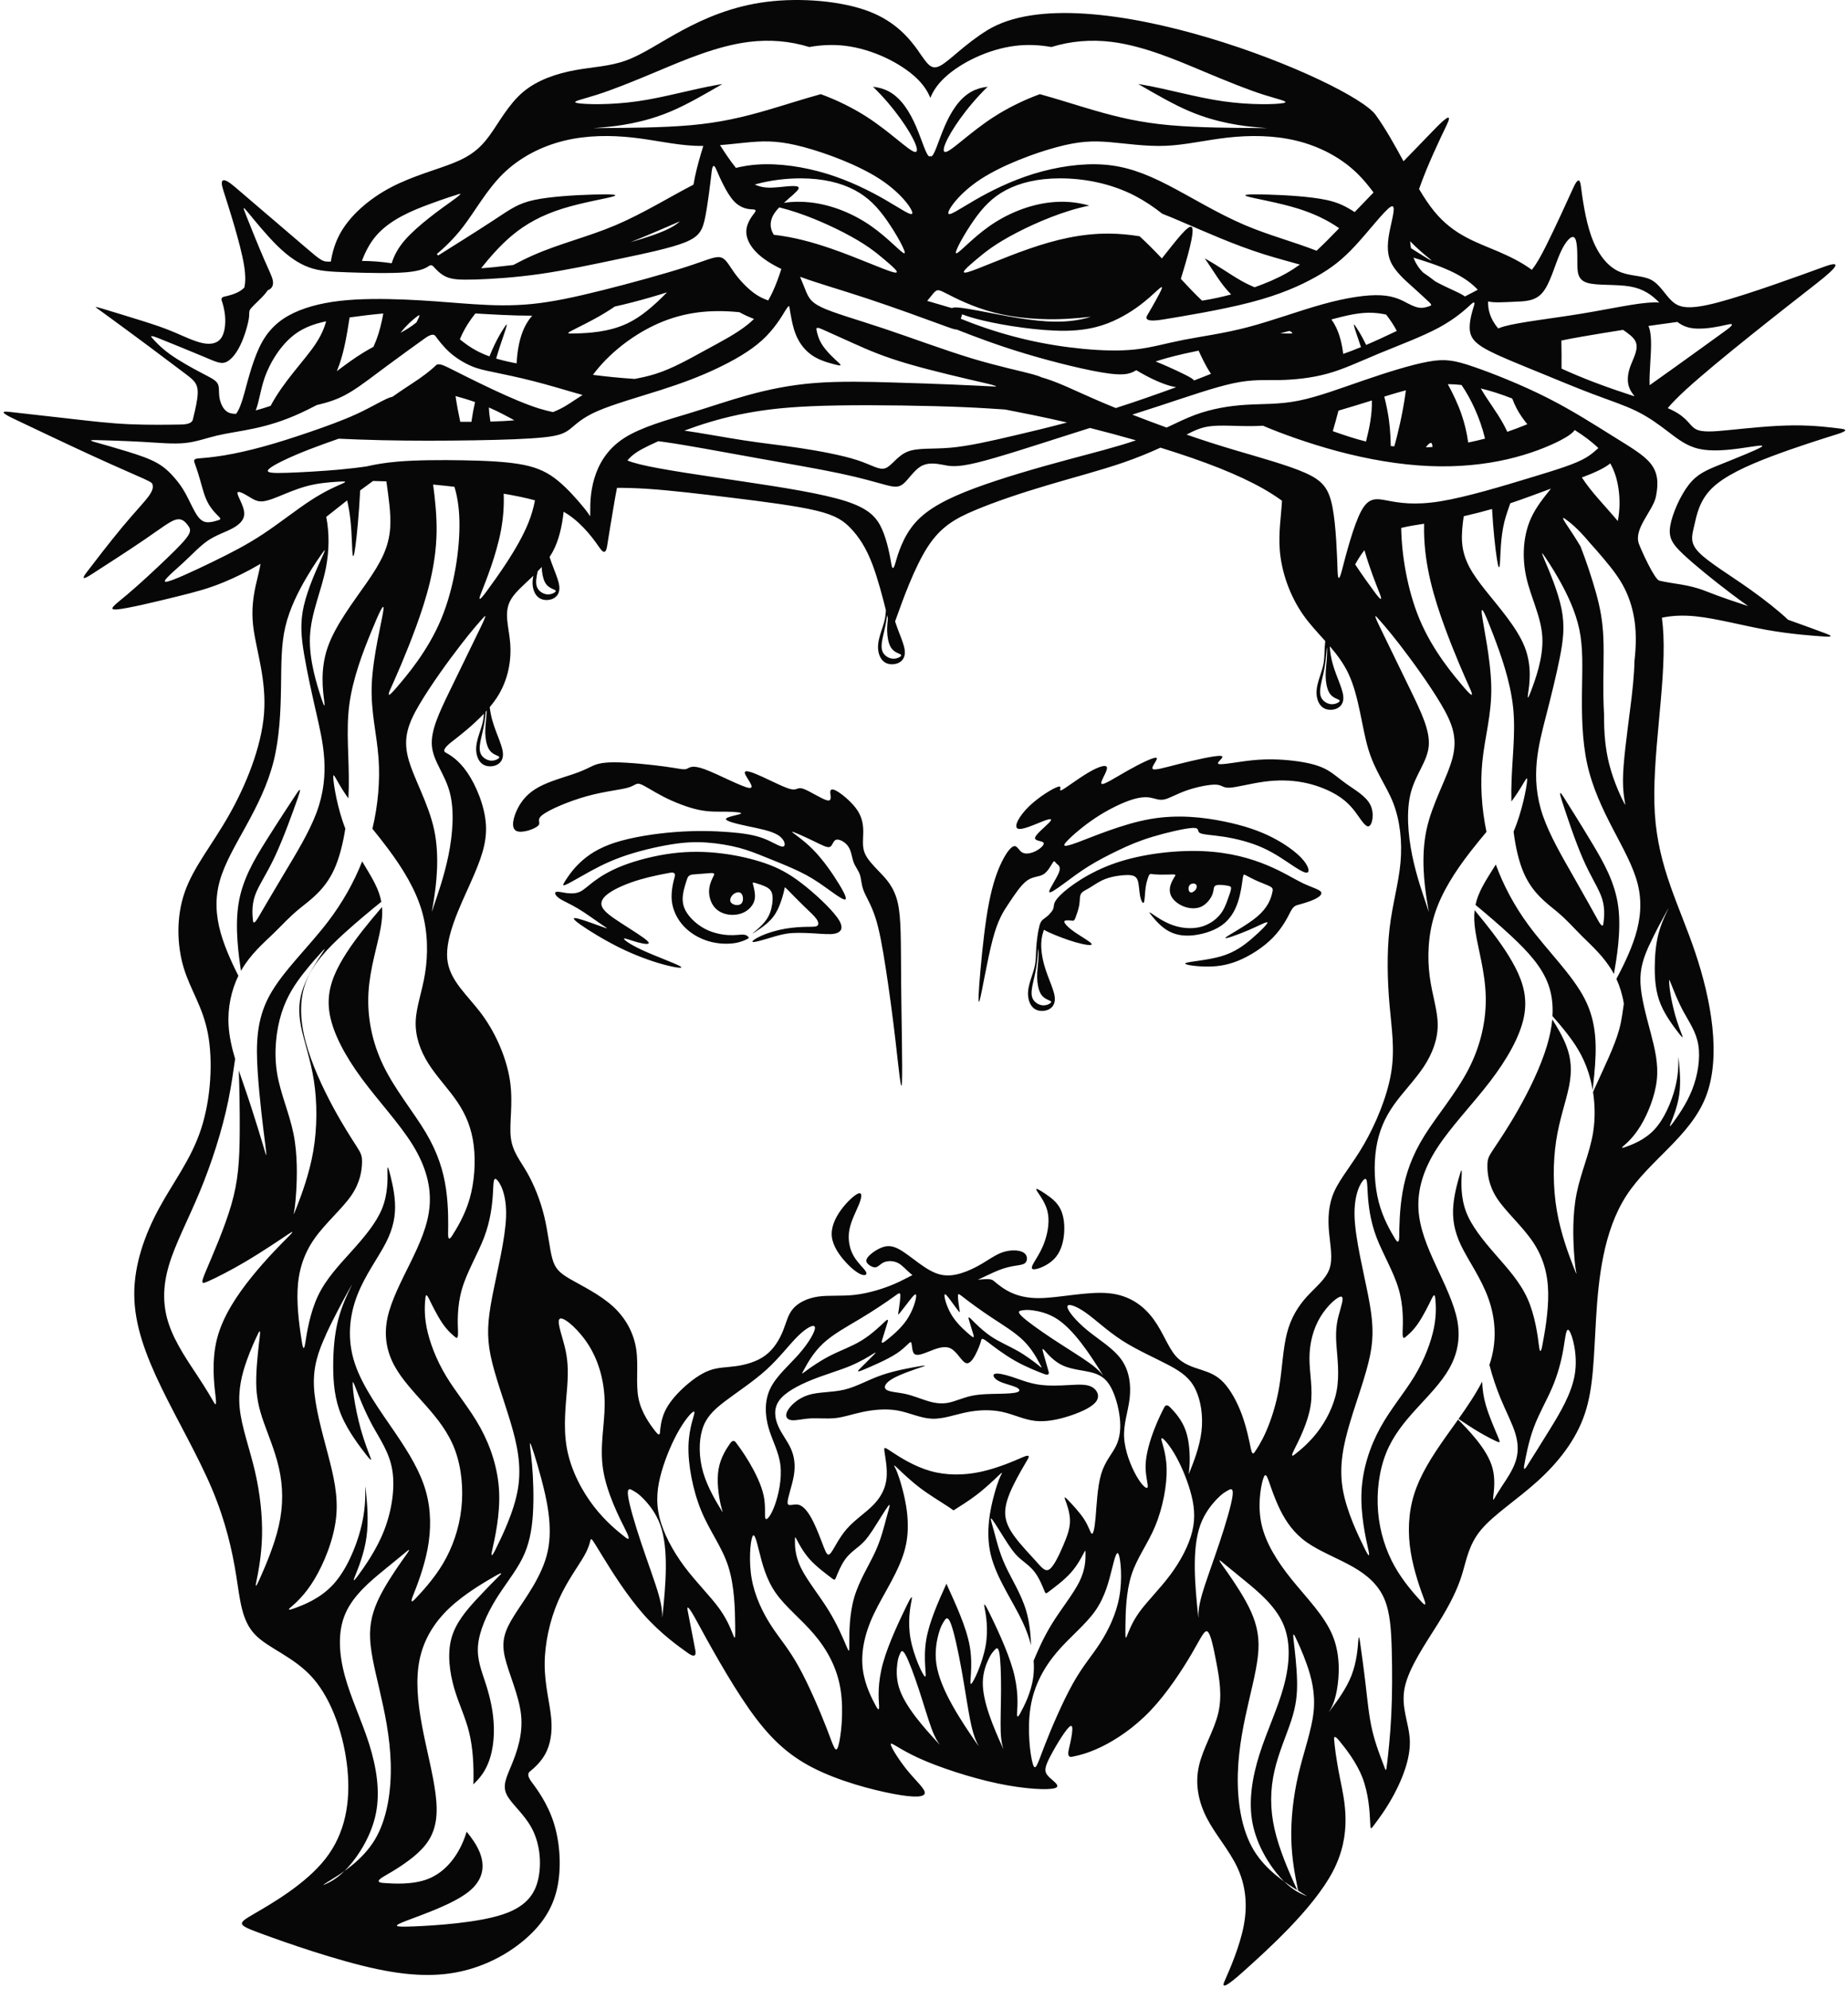<svg xmlns="http://www.w3.org/2000/svg" width="1003.6" height="1080" viewBox="0 0 1003.6 1080"><g id="a"/><g id="b"><g id="c"><path id="d" d="M498.94 27.96c-4.71-6.62-12.17-16.08-26.99-21.76-14.82-5.68-37.01-7.57-55.66-5.2-18.65 2.36-33.75 8.99-45.87 15.52-12.12 6.53-21.26 12.96-30.3 16.27-9.04 3.31-17.99 3.5-27.78 5.3-9.79 1.8-20.42 5.2-28.34 11.92-7.92 6.72-13.15 16.75-18.27 23.75-5.13 7-10.16 10.97-19.3 14.66-9.14 3.69-22.37 7.1-34.21 13.34-11.84 6.24-22.28 15.33-27.69 25.35-2.61 4.84-4.05 9.9-4.85 14.92-4.49.18-4.89-.15-14-7.94-9.52-8.14-28.55-24.42-38.07-32.56q-9.52-8.14-6.37 1.68c3.15 9.82 9.45 29.46 11.29 40.79 1 6.16.68 9.87.17 12.13-.62.61-1.31 1.18-2.07 1.69-2.89 1.9-6.83 2.79-8.8 3.22q-1.97.44-1.45 2.05c.53 1.61 1.58 4.84 1.87 8.86.3 4.02-.16 8.82-2.17 11.64-2 2.81-5.54 3.64-10.14 2.67-4.6-.97-10.24-3.75-15.53-5.97-5.28-2.22-10.21-3.89-17.36-6.14-7.16-2.25-16.54-5.09-21.24-6.51q-4.69-1.42-3.61-.63c1.08.78 3.25 2.35 8.27 6.02 5.02 3.67 12.9 9.45 20.02 14.75 7.12 5.31 13.49 10.14 17.82 13.38 4.33 3.24 6.63 4.88 7.88 6.96 1.25 2.08 1.44 4.6.92 8.38-.52 3.78-1.77 8.83-2.4 11.36q-.62 2.52-6.4 2.63c-5.78.1-17.33.31-27.97-.16-10.63-.47-20.35-1.63-32.26-2.99-11.91-1.36-26.03-2.94-33.09-3.73q-7.06-.79 2.4 3.71c9.45 4.5 28.36 13.51 42.44 19.98 14.08 6.46 23.34 10.38 28.03 12.52 4.69 2.13 4.83 2.48 5.02 3.43.2.96.46 2.53-2 5.97-2.46 3.45-7.65 8.76-14.44 16.91-6.79 8.15-15.2 19.13-19.4 24.62q-4.2 5.49 2.46 1.21c6.66-4.28 19.99-12.85 29.02-19.02 9.02-6.17 13.75-9.94 17-10.81 3.25-.87 5.02 1.16 6.3 2.8 1.28 1.64 2.07 2.89.56 5.49-1.51 2.6-5.32 6.54-11.65 12.63-6.34 6.09-15.2 14.34-21.79 19.88-6.6 5.54-10.93 8.38-5.32 7.93 5.61-.45 21.17-4.19 32.13-6.89 10.96-2.71 17.33-4.39 25.76-7.86 5.75-2.37 12.46-5.57 20-10-.35 2.04-.8 3.99-1.29 6.05-1.77 7.38-4.19 16.27-2.61 28.67 1.58 12.39 7.18 28.29 5.78 46.55-1.4 18.26-9.79 38.88-19.02 55.16-9.23 16.27-19.3 28.19-24.05 41.82-4.75 13.62-4.2 28.95-.56 41.06 3.64 12.11 10.35 21 13.15 35.76 2.8 14.76 1.68 35.38-3.73 51.85-5.41 16.46-15.1 28.76-22.84 43.05-7.74 14.29-13.52 30.56-13.43 46.83.09 16.27 6.06 32.54 14.73 50.43 8.67 17.88 20.04 37.37 27.5 55.06 7.46 17.69 11 33.59 13.14 47.02 2.15 13.43 2.89 24.41 10.26 32.07 7.36 7.66 21.35 12.02 31.6 23.84 10.26 11.83 16.78 31.13 18.55 49.2 1.77 18.07-1.21 34.91-11.93 48.63-10.72 13.72-29.18 24.31-38.6 29.8-9.42 5.49-9.79 5.87 3.82 10.88 13.61 5.01 41.21 14.66 62.65 19.2 21.44 4.54 36.73 3.97 50.06.19 13.33-3.78 24.71-10.79 32.91-18.54 8.2-7.76 13.24-16.27 15.29-27.06 2.05-10.79 1.12-23.84-2.24-34.25-3.36-10.41-9.14-18.16-12.03-22.04q-2.89-3.88-.93-5.49c1.96-1.61 5.87-4.83 8.48-9.65 2.61-4.83 3.92-11.26 3.17-19.4-.75-8.14-3.54-17.98-3.54-29.23s2.8-23.94 7.37-34.44c4.57-10.5 10.91-18.83 14.08-24.41 3.17-5.58 3.17-8.42 3.64-8.99.47-.57 1.4 1.14 6.15 8.89 4.75 7.76 13.33 21.57 22.56 31.98 9.23 10.41 19.11 17.41 24.05 20.91q4.94 3.5 3.92-1.8c-1.03-5.3-3.08-15.89-4.1-21.19q-1.03-5.3 4.85 5.49c5.87 10.79 17.62 32.35 28.53 47.87 10.91 15.52 20.98 24.98 34.96 32.07 13.98 7.1 31.88 11.83 43.44 14 11.56 2.18 16.78 1.8 16.97-.47.19-2.27-4.66-6.43-9.32-12.11-4.66-5.68-9.14-12.87-9.14-14.38s4.47 2.65 15.29 7.57c10.81 4.92 27.97 10.6 42.79 13.72 14.82 3.12 27.32 3.69 31.04 2.55 3.73-1.14-1.31-3.97-3.64-6.53-2.33-2.55-1.96-4.82 1.21-10.88 3.17-6.06 9.14-15.89 11.09-16.37 1.96-.47-.09 8.42-1.12 12.87q-1.03 4.45 1.77 3.88c2.8-.57 8.39-1.7 16.13-5.49 7.74-3.78 17.62-10.22 26.66-19.77 9.04-9.55 17.25-22.23 22.28-30.84 5.03-8.61 6.9-13.15 8.58-11.83 1.68 1.32 3.17 8.51 4.75 16.84 1.58 8.33 3.26 17.79 1.02 27.34-2.24 9.56-8.39 19.21-10.53 28.86-2.14 9.65-.28 19.3 4.38 28.29 4.66 8.99 12.12 17.31 16.5 26.68 4.38 9.37 5.69 19.77 3.54 31.32-2.14 11.54-7.74 24.22-10.53 30.56q-2.8 6.34 9.97-5.11c12.77-11.45 38.32-34.34 48.94-54.68 10.63-20.34 6.34-38.13 3.91-50.14-2.42-12.01-2.98-18.26-3.26-21.38q-.28-3.12 2.8.66c3.08 3.78 9.23 11.35 12.59 20.06 3.36 8.7 3.92 18.54 4.15 23.46.23 4.92.14 4.92 2.33 1.99 2.19-2.93 6.67-8.8 11-17.03 4.34-8.23 8.53-18.83 8.25-28.38-.28-9.56-5.03-18.07-2.8-28.95 2.24-10.88 11.47-24.12 18.04-34.67 6.57-10.55 10.49-18.4 13.01-26.49 2.52-8.09 3.64-16.42 10.49-24.6 6.85-8.18 19.44-16.23 30.58-26.3 11.14-10.08 20.84-22.19 25.68-36.57 4.85-14.38 4.85-31.03 6.15-52.22 1.31-21.19 3.92-46.92 16.41-66.23 12.49-19.3 34.87-32.17 43.26-53.93 8.39-21.76 2.8-52.41-5.78-77.96-8.58-25.54-20.14-45.98-22-75.69-1.86-29.71 5.97-68.69 4.66-96.88-.15-3.26-.43-6.37-.81-9.35 5.55-1.16 11.38-1.43 18.14-.76 11.49 1.15 25.67 5.04 38.86 7.4 13.19 2.36 25.4 3.19 31.51 3.61q6.1.42.26-1.76c-4.31-1.6-11.81-4.39-20.28-7.39-4.49-4.32-12.36-10.62-20.56-16.44-10.96-7.78-22.51-14.7-27.7-19.98-5.19-5.27-4.01-8.9-2.69-14.62 1.31-5.72 2.76-13.55 9.52-20.24 6.76-6.69 18.84-12.25 32.3-17.35 13.46-5.1 28.29-9.74 35.71-12.06q7.42-2.32 2.56-2.97c-4.86-.64-14.57-1.93-26.06-1.86-11.49.08-24.75 1.51-34.33 2.47-9.58.96-15.49 1.43-18.91-.46-3.41-1.88-4.33-6.12-12.8-10.29-.73-.36-1.53-.72-2.37-1.08 2.08-2.52 5.26-5.82 10.04-10.19 16.67-15.24 52.78-43.45 70.83-57.55q18.05-14.11 4.27-9.09c-13.78 5.02-41.36 15.06-57.64 19.38-16.28 4.32-21.27 2.93-25.14-.6-3.87-3.53-6.63-9.19-11.49-11.67-4.86-2.48-11.81-1.77-17.85-4.7-6.04-2.93-11.16-9.49-14.51-18.84-3.35-9.35-4.92-21.49-5.71-27.56q-.79-6.07-4.07 1.15c-3.28 7.22-9.85 21.66-14.84 31.6-2.88 5.73-5.23 9.97-7.71 12.98-5.37-3.99-11.74-7.15-18.23-9.93-11.93-5.11-24.24-8.89-34.87-21.95-2.8-3.44-5.48-7.51-8.13-11.97 4.46-12.81 11.29-27.02 14.98-34.7q4.33-9.01-6.24 1.89c-4.34 4.48-10.46 10.79-17.18 17.73-4.69-8.6-9.57-17.47-15.13-25.18-12.93-17.97-158.41-78.25-210.88-45.98-12.3 7.57-20.51 16.65-25.59 19.3-5.08 2.65-7.04-1.14-11.75-7.76h0zm-209.27 284.55c-.18.84-.32 1.67-.39 2.47-.38 4.15.94 7.73 3.24 9.46 2.29 1.73 5.56 1.6 7.76.6 2.2-1.01 3.33-2.89 3.49-5.15.16-2.26-.66-4.9-1.89-8.17-1.04-2.77-2.37-5.99-3.42-9.35.62-.93 1.2-1.89 1.74-2.88 3.33-6.15 4.97-13.58 5.91-21.65.79.46 1.55.93 2.3 1.43 8.6 5.73 14.51 14.22 17.46 18.46q2.95 4.24 3.81-1.09c.85-5.33 2.56-16 4.07-24.64.45-2.55.87-4.93 1.33-7.13 4.32-.02 10.06.09 17.25.58 12.21.83 28.62 2.76 45.62 4.85 17 2.09 34.59 4.33 45.42 6.94 10.83 2.62 14.9 5.61 18.91 9.89 4 4.28 7.94 9.85 11.55 19.41 2.83 7.5 5.46 17.46 7.26 24.67-.09 1.97-.26 3.84-.81 6.03-.94 3.77-3.02 8.49-3.39 12.63-.38 4.15.94 7.73 3.24 9.46 2.29 1.73 5.56 1.6 7.76.6 2.2-1.01 3.33-2.89 3.49-5.15.16-2.26-.66-4.9-1.89-8.17-1.03-2.74-2.34-5.92-3.39-9.25.31-.84.66-1.81 1.06-2.92 3.15-8.79 9.45-26.35 16.54-37.38 7.09-11.03 14.97-15.5 25.86-20.08 10.9-4.58 24.81-9.25 39.12-13.51 14.31-4.26 29.02-8.09 41.36-12.34 7.69-2.65 14.46-5.47 20.17-8.09 5.97 1.85 11.79 3.74 17.31 5.66 20.42 7.09 36.56 14.45 47.79 22.51.31.22.61.44.91.66-.48 8.52-1.96 17.32-1.21 26.76.95 12.02 5.49 25.07 13.06 35.67 3.49 4.88 7.61 9.24 11.64 13.74-.12 1.13-.21 2.25-.28 3.29-.25 4.02-.06 6.85-1.01 10.62-.94 3.77-3.02 8.48-3.39 12.63-.38 4.15.94 7.73 3.24 9.46 2.29 1.73 5.56 1.6 7.76.6 2.2-1.01 3.33-2.89 3.49-5.15.16-2.26-.66-4.9-1.88-8.17-1.23-3.27-2.86-7.17-3.96-11.19-.86-3.14-1.39-6.36-1.51-9.29 3.81 4.43 7.38 9.13 10.03 14.68 5.96 12.49 7.29 29.33 10.97 41.44 3.69 12.11 9.75 19.49 13.43 28.95 3.69 9.46 5.01 21 3.97 32.45-1.04 11.45-4.45 22.8-5.96 35.95-1.51 13.15-1.14 28.1.0 41.15 1.14 13.06 3.03 24.22.85 37.18-2.18 12.96-8.42 27.72-14.76 38.69-6.34 10.97-12.77 18.16-16.08 25.54-3.31 7.38-3.5 14.95-2.84 22.23.66 7.28 2.18 14.29.19 19.87-1.99 5.58-7.47 9.74-12.2 14.95-4.73 5.2-8.7 11.45-10.88 19.96-2.18 8.51-2.55 19.3-4.16 28.95-1.61 9.65-4.45 18.16-7.1 24.22-2.65 6.06-5.11 9.65-6.34 11.45q-1.23 1.8-1.99-1.99c-.76-3.78-2.27-11.35-4.82-18.35-2.55-7-6.15-13.43-9.84-17.41-3.69-3.97-7.47-5.49-12.11-7-4.64-1.51-10.12-3.03-14.19-7.76-4.07-4.73-6.72-12.68-11.83-19.68-5.11-7-12.68-13.06-24.31-14.19-11.64-1.13-27.34 2.65-38.22 2.65s-16.93-3.78-20.25-6.15c-3.31-2.37-3.88-3.31-5.01-3.78-1.14-.47-2.84-.47-5.96-.19-.53.05-1.11.1-1.72.16 3.75-1.7 7.8-3.78 11.18-5.13 3.93-1.56 6.95-2.13 9.37-2.51 2.41-.38 4.21-.57 5.2-1.51.99-.95 1.18-2.65.57-3.97-.61-1.32-2.03-2.27-4.45-2.65-2.41-.38-5.82-.19-9.22 1.14-3.41 1.32-6.81 3.78-10.5 5.96-3.69 2.18-7.66 4.07-11.49 5.2-3.83 1.14-7.52 1.51-11.16.61-3.64-.9-7.24-3.07-11.16-5.91-3.93-2.84-8.18-6.34-11.64-8.09-3.45-1.75-6.1-1.75-8.99-.61-2.89 1.14-6.01 3.41-7.38 5.11-1.37 1.7-.99 2.84.09 3.88 1.09 1.04 2.89 1.99 4.3 1.66 1.42-.33 2.46-1.94 4.45-2.74 1.99-.8 4.92-.8 7.33.38 2.41 1.18 4.3 3.55 6.91 5.77.34.29.7.59 1.07.87-2.46 1.2-5.67 3.05-9.88 4.85-5.96 2.55-13.91 5.01-21.29 5.87-7.38.85-14.19.1-20.06.95-5.87.85-10.79 3.31-13.62 6.62-2.84 3.31-3.6 7.47-5.49 12.11-1.89 4.64-4.92 9.75-9.46 13.15-4.54 3.41-10.6 5.11-15.89 5.87-5.3.76-9.84.57-14.66 2.37-4.83 1.8-9.93 5.58-14.29 9.65-4.35 4.07-7.95 8.42-9.93 12.87-1.99 4.45-2.37 8.99-2.55 11.26q-.19 2.27-2.65-.95c-2.46-3.22-7.38-9.65-8.99-17.69-1.61-8.04.09-17.69-1.23-26.58-1.32-8.89-5.68-17.03-12.77-23.46-7.1-6.43-16.94-11.16-22.99-14.66-6.06-3.5-8.33-5.77-9.84-11.26-1.51-5.49-2.27-14.19-4.35-22.8-2.08-8.61-5.49-17.12-9.27-23.75-3.78-6.62-7.95-11.35-8.89-19.02-.95-7.66 1.32-18.26-.38-30.37-1.7-12.11-7.38-25.73-15.23-36.42-7.85-10.69-17.88-18.45-18.92-30.46-1.04-12.02 6.91-28.29 12.58-40.96 5.68-12.68 9.08-21.76 8.42-31.88-.66-10.12-5.39-21.29-10.12-28.19-4.73-6.91-9.46-9.56-11.83-10.88q-2.37-1.32 3.5-5.87c4.15-3.21 11.23-8.69 17.36-15.17-.1 1.67-.29 3.3-.76 5.17-.94 3.77-3.02 8.48-3.39 12.63-.38 4.15.94 7.73 3.24 9.46 2.29 1.73 5.56 1.6 7.76.6 2.2-1.01 3.33-2.89 3.49-5.15.16-2.26-.66-4.9-1.88-8.17-1.23-3.27-2.86-7.16-3.96-11.19-.63-2.3-1.08-4.65-1.33-6.89 1.34-1.61 2.59-3.26 3.7-4.93 6.62-10.03 8.14-21 7.38-30.18-.76-9.18-3.78-16.56.66-23.75 2.46-3.98 7.2-7.89 11.99-12.52h0zm2.34-2.33c-.19.85-.36 1.65-.5 2.41-.53 2.95-.53 5.22.53 6.98 1.07 1.76 3.2 3.02 5.25 3.14 2.04.13 3.99-.88 4.43-1.54.44-.66-.63-.97-1.92-1.57-1.29-.6-2.8-1.48-3.87-3.52-1.04-1.99-1.66-5.08-1.75-8.23-.71.8-1.44 1.58-2.18 2.33h0zm-28.2 76.15c-.16 1.73-.38 3.79-.69 5.74-.66 4.18-1.73 7.82-2.26 10.78-.53 2.95-.53 5.22.53 6.98 1.07 1.76 3.21 3.02 5.25 3.14 2.04.13 3.99-.88 4.43-1.54.44-.66-.63-.97-1.92-1.57-1.29-.6-2.8-1.48-3.86-3.52-1.07-2.04-1.7-5.25-1.76-8.48-.06-3.24.44-6.5.66-9.74.05-.8.09-1.59.11-2.33l-.49.55h0zm217.95-52.37c-.11.92-.23 1.86-.38 2.77-.66 4.18-1.73 7.83-2.26 10.78-.53 2.95-.53 5.22.53 6.98 1.07 1.76 3.2 3.02 5.25 3.14 2.04.13 3.99-.88 4.43-1.54.44-.66-.63-.97-1.92-1.57-1.29-.6-2.8-1.48-3.87-3.52-1.07-2.04-1.7-5.25-1.76-8.48-.04-2.25.18-4.51.4-6.77l-.43-1.78h0zm238.82 17.82c-.16.75-.41 5.47-1.07 9.65-.66 4.18-1.73 7.82-2.26 10.78-.53 2.96-.53 5.22.53 6.98 1.07 1.76 3.21 3.02 5.25 3.14 2.04.13 3.99-.88 4.43-1.54.44-.66-.63-.97-1.92-1.57-1.29-.6-2.8-1.48-3.86-3.52-1.07-2.04-1.7-5.25-1.76-8.48-.06-3.24.44-6.51.66-9.74.22-3.24.16-6.44.0-5.69h0zm-156.11 150.98c-.79 2.83-1.48 8.04-1.73 12.07-.25 4.02-.06 6.85-1.01 10.62-.94 3.77-3.02 8.48-3.39 12.63-.38 4.15.94 7.73 3.24 9.46 2.29 1.73 5.56 1.6 7.76.6 2.2-1.01 3.33-2.89 3.49-5.15.16-2.26-.66-4.9-1.88-8.17-1.23-3.27-2.86-7.17-3.96-11.19-1.1-4.02-1.67-8.17-1.51-11.69.12-2.65.65-4.95 1.47-7.16.71.46 1.63.92 2.75 1.44 3.69 1.7 9.56 3.97 14.52 5.39 4.97 1.42 9.04 1.99 8.61.9-.43-1.09-5.35-3.83-8.7-6.1-3.36-2.27-5.16-4.07-5.82-5.16-.66-1.09-.19-1.47.85-1.56 1.04-.09 2.65.1 3.45.19q.8.09 1.37-1.42c.57-1.51 1.7-4.54 2.13-7.1.43-2.55.14-4.64.9-6.01.76-1.37 2.55-2.03 4.83-3.41 2.27-1.37 5.01-3.45 8.75-4.83 3.74-1.37 8.47-2.03 11.64-2.03s4.78.66 5.58 2.79c.8 2.13.8 5.72 1.32 8.47.52 2.74 1.56 4.64 2.08 3.6.52-1.04.52-5.01.95-8.09.43-3.08 1.28-5.25 1.7-6.34q.43-1.09 1.18-.99c.76.09 2.27.28 4.68.33 2.41.05 5.72-.05 7.38-.1q1.66-.05 1.04.9c-.61.95-1.84 2.84-2.46 4.92-.61 2.08-.61 4.35.66 6.48 1.28 2.13 3.83 4.12 6.81 5.2 2.98 1.09 6.39 1.28 9.13.05 2.74-1.23 4.83-3.88 5.82-5.96.99-2.08.9-3.59 1.23-4.54.33-.95 1.09-1.32 2.6-1.37 1.51-.05 3.79.24 5.11.52 1.32.28 1.7.57 1.47 1.89-.24 1.32-1.09 3.69-2.03 6.24-.95 2.55-1.99 5.3-4.31 7.95-2.32 2.65-5.91 5.2-10.41 6.29-4.49 1.09-9.89.71-14.76-.99-4.87-1.7-9.22-4.73-11.4-6.24q-2.18-1.51-.76.28c1.42 1.8 4.26 5.39 7.81 7.9 3.55 2.51 7.81 3.93 13.39 3.69 5.58-.24 12.49-2.13 17.27-5.44 4.78-3.31 7.43-8.04 9.03-12.96 1.61-4.92 2.18-10.03 2.55-12.54.38-2.51.57-2.41 1.89-1.7 1.32.71 3.78 2.03 6.39 3.17 2.6 1.14 5.35 2.08 6.77 2.89 1.42.8 1.51 1.47.8 4.12-.71 2.65-2.22 7.28-8.04 12.2-5.82 4.92-15.94 10.12-17.12 11.35-1.18 1.23 6.58-1.51 12.54-4.07 5.96-2.55 10.12-4.92 10.22-4.12.09.8-3.88 4.78-8.33 8.61-4.45 3.83-9.37 7.52-16.75 9.7-7.38 2.18-17.22 2.84-19.2 3.64-1.99.8 3.88 1.75 9.74 1.94 5.87.19 11.73-.38 18.35-3.03 6.62-2.65 14-7.38 19.16-12.68 5.16-5.3 8.09-11.16 9.55-14.1q1.47-2.93 3.55-3.5c2.08-.57 6.24-1.7 9.22-3.07 2.98-1.37 4.78-2.98 3.64-4.3-1.14-1.32-5.2-2.37-10.08-4.73-4.87-2.37-10.55-6.06-19.06-9.6-8.51-3.55-19.87-6.95-34.67-7.62-14.81-.66-33.07 1.42-47.64 6.43-14.57 5.01-25.45 12.96-30.04 17.5-4.59 4.54-2.88 5.68-3.97 7.81-.46.9-1.43 1.99-2.48 3.1-.58.45-1.25 1.01-1.82 1.45-1.38 1.07-2.26 1.51-3.05 4.34h0zm-.57 12.51c-.16.75-.41 5.47-1.07 9.65-.66 4.18-1.73 7.82-2.26 10.78-.53 2.95-.53 5.22.53 6.98 1.07 1.76 3.2 3.02 5.25 3.14 2.04.13 3.99-.88 4.43-1.54.44-.66-.63-.97-1.92-1.57-1.29-.6-2.8-1.48-3.86-3.52-1.07-2.04-1.7-5.25-1.76-8.48-.06-3.24.44-6.51.66-9.74.22-3.24.16-6.44.0-5.69h0zM177.11 174.45c-1.05 3.89-2.84 7.97-5.91 12.54-6.07 9.05-17.13 19.99-24.24 33.36-2.89.98-5.61 1.81-8.09 2.47 1.9-4.77 2.5-10.86 4.71-17.33 3.02-8.86 9.06-18.42 16.54-24 5.08-3.79 10.83-5.74 17-7.05h0zm701.47 108.43c-7.16-8.53-14.21-15.48-19.51-23.64 6.54-2.47 12.33-5.02 15.41-7.66 2.46 4.34 3.87 9.06 4.57 14.36.69 5.16.71 10.86-.47 16.95h0zm-30.55-82.74v-.18c0-5.27.04-10.32-.09-15.08 3.16-.67 6.96-1.37 11.61-2.18 6.34-1.11 14.28-2.4 21.89-3.6 2.46 1.7 5.38 3.69 6.61 5.97 2.17 4.01-.82 8.89-2.51 13.44-1.7 4.55-2.1 8.76-.54 12.42.61 1.42 1.51 2.76 2.56 4l-.22.15c-6.68-2.2-14.26-4.73-22.33-7.83-5.55-2.14-11.34-4.54-16.98-7.12h0zM177.17 280.63c4.07-3.22 7.92-6.29 11.34-8.95.15.62.3 1.25.43 1.88 2.08 9.65 2.08 20.25 2.37 25.17.28 4.92.85 4.16 1.7-2.08.83-6.07 1.92-17.33 2.59-30.39 2.68-2 4.99-3.69 6.99-5.13 2.3.05 4.72.12 7.24.22 1.24 8.91 2.53 17.47 2.1 24.79-.66 11.26-5.39 19.58-12.68 30.09-7.28 10.5-17.12 23.18-21.29 35.19-4.16 12.02-2.65 23.37-1.89 29.04q.76 5.68-1.51-1.23c-2.27-6.91-6.81-20.72-6.24-33.59.57-12.87 6.24-24.79 8.7-37.46 1.79-9.22 1.88-18.85.15-27.56h0zm58.03-17.55c3.84.36 7.73.77 11.59 1.21 1.49 4.94 2.51 10.76 2.7 18.16.38 14.95-2.65 36.33-9.93 53.74-7.28 17.41-18.83 30.84-24.6 37.56q-5.77 6.72-2.93.38c2.84-6.34 8.51-19.02 14-34.06 5.49-15.04 10.79-32.45 11.07-51.28.13-8.77-.82-17.85-1.89-25.71h0zm38.34 4.96c6.36 1.09 11.97 2.23 16.98 3.6-.73 4-1.91 8.12-3.66 12.42-5.58 13.72-16.94 29.23-22.61 36.99q-5.68 7.76-2.93.85c2.74-6.91 8.23-20.72 10.69-33.68 1.32-6.96 1.77-13.68 1.53-20.18h0zm462.41 38.4c1.55-2.82 3.23-5.45 5.04-7.72 2.68 9.4 6.16 18.14 8.16 23.19q2.74 6.91-2.93-.85c-2.6-3.55-6.39-8.73-10.26-14.62h0zm25.01-19.82c3.99-.99 8.17-1.61 12.43-2.27-.03 1.48-.04 2.97-.02 4.44.28 18.83 5.58 36.23 11.07 51.28 5.49 15.04 11.16 27.72 14 34.06q2.84 6.34-2.93-.38c-5.77-6.72-17.31-20.15-24.6-37.56-6.63-15.85-9.74-34.99-9.95-49.57h0zm33.95-6.35c5.27-1.19 10.45-2.51 15.38-3.93.66 11.63 1.78 21.69 2.63 27.07.85 5.44 1.42 6.1 1.7 1.81.28-4.29.28-13.52 2.37-21.93.85-3.43 2.05-6.73 3.2-10.04 7.45-2.49 14.49-5.18 22.1-7.96-3.55 4.45-7.98 9.71-10.83 16.02-4.26 9.4-5.01 21.11-2.55 32.15 2.46 11.05 8.14 21.44 8.7 32.65.57 11.21-3.97 23.25-6.24 29.27q-2.27 6.02-1.51 1.07c.76-4.95 2.27-14.84-1.89-25.31-4.16-10.47-14-21.52-21.29-30.67-7.28-9.15-12.02-16.41-12.68-26.22-.29-4.26.19-8.99.91-13.98h0zm63.33 16.23c-2.79-4.71-5.46-8.67-7.23-11.31q-3.5-5.2-1.23-3.6c2.21 1.57 6.57 4.66 13.53 13.03 2.62 2.88 5.55 6.25 8.19 9.41 4.39 5.25 7.96 9.91 10.73 15.38 2.76 5.47 4.71 11.76 5.58 18.58.83 6.55.67 13.59-.16 20.66-.18 8.45-1.17 16.91-2.19 25.03-1.99 15.89-4.07 30.46-4.07 40.21s2.08 14.66.85 12.49c-1.23-2.18-5.77-11.45-8.32-21.48-2.13-8.37-2.88-17.26-2.79-26.68-.19-3.28-.32-6.88-.38-10.51-.16-10.89.38-22.16.0-31.31-.38-9.16-1.68-16.2-4.06-24.76-2.38-8.56-5.85-18.64-8.34-24.92l-.09-.22h0zm-55.71-139.18-.54.28c-1.78.93-3.96 2.08-6.43 3.36-.27-.21-.58-.42-.93-.63-2.89-1.8-8.27-3.89-13.52-6.65-.52-.27-1.04-.56-1.56-.85-2.17-1.69-4.48-3.35-6.76-4.92-1.95-1.93-3.63-4.29-4.88-7.32-.1-.23-.19-.47-.28-.71 1.53.47 3.21 1 5.07 1.6 8.7 2.8 21.19 7.09 28.95 14.92.3.3.58.6.87.91h0zm-36.26-22.56c-.21-1.19-.37-2.45-.46-3.78 4.25 4.38 8.1 7.5 10.41 9.37q3.5 2.84-3.6-1.61c-1.75-1.1-3.93-2.46-6.35-3.98h0zm-20.32-30.27c-3.56 3.69-7.04 7.29-10.27 10.65-5.08-3.24-8.92-5.21-15.29-6.57-8.8-1.89-22.42-2.65-31.88-2.93-9.46-.28-14.76-.1-10.97 1.04 3.78 1.14 16.65 3.22 27.53 6.62 8.45 2.65 15.7 6.09 22.2 10.6-4.58 4.75-8.53 8.75-12.29 12.22-12.64-4.93-25.84-8.36-38.77-13.84-14.95-6.34-29.52-15.42-42.01-21.85-12.49-6.43-22.89-10.22-34.91-11.07-12.02-.85-25.64 1.23-37.94 5.01-12.3 3.79-23.27 9.27-31.79 14.19-8.51 4.92-14.57 9.27-14.57 7.1s6.06-10.88 17.69-18.45c11.64-7.57 28.86-14 41.15-17.31 12.3-3.31 19.68-3.5 28.76-2.74 9.08.76 19.87 2.46 30.65 1.99 10.79-.47 21.57-3.12 33.49-4.45 11.92-1.32 24.98-1.32 37.37 1.7 12.39 3.03 24.13 9.08 33.11 17.88 3.21 3.14 6.06 6.63 8.71 10.21h0zm-40.03 39.16c-2.32 1.68-4.7 3.22-7.25 4.66-5.3 2.99-11.32 5.54-17.34 7.66-2.23-.93-4.58-2.05-7.01-3.41-5.85-3.27-12.21-7.93-20.07-12.28 5.24 7.42 8.6 13.84 14.35 19.59-2.72.72-5.3 1.34-7.68 1.85-3.05.66-5.75 1.15-8.13 1.51-3.76-3.56-7.55-7.55-11.51-11.82 3.16-10.21 7.8-25.92 5.98-28.05-1.66-1.95-8.73 7.46-16.28 16.95-3.93-4.16-7.98-8.28-12.12-12.04-5.51-.9-11.12-1.41-16.64-1.44-14.95-.1-29.14 3.31-43.33 8.23-14.19 4.92-28.38 11.35-33.3 12.68-4.92 1.32-.57-2.46 4.35-6.62 4.92-4.16 10.41-8.7 22.52-14.95 10.25-5.29 25.25-11.79 39.13-14.53-7.05-2.06-14.14-2.53-21.16-1.75-11.92 1.32-23.65 6.24-33.21 12.96-9.55 6.72-16.93 15.23-17.98 14.66-1.04-.57 4.26-10.22 9.46-17.69 5.2-7.47 10.31-12.77 17.69-16.65 7.38-3.88 17.03-6.34 29.33-6.34s27.25 2.46 40.96 9.65c5.07 2.66 9.96 5.96 14.53 9.57 3.33 1.28 6.66 2.69 10.07 4.15 13.91 5.96 29.04 12.77 44.94 17.79 6.53 2.06 13.19 3.82 19.68 5.66h0zm-113.38 28.3c-7.28 2.33-15.24 3.08-24.44 2.5-12.14-.76-26.46-3.84-36.17-5.67-9.31-1.75-14.4-2.37-14.81-1.46l-1.93-.55c-2.92-.84-6.94-1.99-11.66-3.41.88-1.03 1.63-1.97 2.25-2.75 3.03-3.78 3.22-3.78 8.04-1.32 4.83 2.46 14.29 7.38 26.02 10.41 11.73 3.03 25.73 4.16 39.64 3.41 4.38-.24 8.76-.66 13.05-1.14h0zm-172.29-44.47-.05-.07c-1.97-3.06-2.76-7.43.85-12.33.6-.82 1.33-1.65 2.13-2.49 12.61 3.1 25.63 8.83 34.83 13.57 12.11 6.24 17.6 10.78 22.52 14.95 4.92 4.16 9.27 7.95 4.35 6.62-4.92-1.32-19.11-7.76-33.3-12.68-10.35-3.59-20.69-6.37-31.33-7.58h0zm5.48-17.35c3.51-3.22 7.28-6.13 7.93-7.64.98-2.27-5.05-1.4-10.9-.86-4.29.4-8.48.62-12.88-1.46 8.69-2.4 17.27-3.34 24.86-3.34 12.3.0 21.95 2.46 29.33 6.34 7.38 3.88 12.49 9.18 17.69 16.65 5.2 7.47 10.5 17.12 9.46 17.69-1.04.57-8.42-7.95-17.97-14.66-9.56-6.72-21.29-11.64-33.21-12.96-4.75-.53-9.53-.48-14.31.24h0zm-26.07-18.97c-3.2-3.98-6.26-8.6-8.64-12.37 5.96-.47 11.68-1.21 16.85-1.64 9.08-.76 16.46-.57 28.76 2.74 12.3 3.31 29.52 9.74 41.15 17.31 11.64 7.57 17.69 16.27 17.69 18.45s-6.06-2.18-14.57-7.1c-8.51-4.92-19.49-10.41-31.79-14.19-12.3-3.78-25.92-5.86-37.94-5.01-3.97.28-7.77.89-11.53 1.8h0zm-17.71-11.94c-1.51 4.82-3.34 11.06-4.53 16.76-.31 1.47-.57 2.9-.82 4.29l-.32.16c-12.49 6.43-27.06 15.51-42.01 21.85-14.95 6.34-30.27 9.93-44.66 16.27-3.72 1.64-7.39 3.47-10.86 5.32-3.66.45-7.07.83-10.12 1.14-2.72.27-5.15.48-7.34.62 4.44-5.59 10.13-12.2 16.5-17.57 7.85-6.62 16.75-11.35 27.63-14.76 10.88-3.41 23.75-5.49 27.53-6.62 3.78-1.14-1.51-1.33-10.97-1.04-9.46.28-23.08 1.04-31.88 2.93-8.8 1.89-12.77 4.92-21.85 10.88-9.06 5.95-23.22 14.82-30.33 19.27-.24-.26-.47-.53-.69-.79 3.78-3.2 9.09-8.08 14.18-14.7 6.62-8.61 12.87-20.15 21.85-28.95 8.99-8.8 20.72-14.85 33.11-17.88 12.39-3.03 25.45-3.03 37.37-1.7 11.92 1.32 22.71 3.97 33.49 4.45 1.58.07 3.15.09 4.72.08h0zm-12.7 40.96c-3.21 2.93-8.03 5.21-15.27 7.71-3.38 1.17-7.29 2.39-11.59 3.6 9.32-3.68 18.29-7.64 26.79-11.29l.07-.03h0zm-156.54 22.74c-2.58-.35-5.44-.73-8.53-.96-2.45-.18-5.05-.27-7.63-.31 1.91-5.14 4.38-9.79 7.74-13.69 7.76-8.99 20.25-13.91 28.95-17.12 8.7-3.22 13.62-4.73 16.08-5.49q2.46-.76-3.78 3.69c-6.24 4.45-18.73 13.34-25.64 21.29-3.74 4.31-5.85 8.34-7.18 12.59h0zm616.73 87.39c-.51.21-1.04.43-1.58.65-2.76 1.12-5.89 2.31-9.29 3.48-.61-1.33-1.26-2.63-1.95-3.9-3.8-7.02-8.7-13.08-12.44-19.64 5.59 1.34 11.13 3.17 16.6 5.29l.47.18c.72 1.91 1.53 3.76 2.47 5.52 1.63 3.06 3.61 5.86 5.73 8.43h0zm-22.97 7.82c-2.95.78-6.01 1.51-9.13 2.13-.72-5.23-1.92-10.33-3.62-15.25-2.06-5.96-4.84-11.65-7.45-16.44 2.48.02 4.97.17 7.45.45 4.99 7.29 10.02 17.67 12.75 29.1h0zm-28.55 4.57c-1.19.07-2.38.12-3.57.16 2.03-2.74 3.51-3.56 3.57-.16h0zm-20.73-.34c-.64-.06-1.28-.13-1.91-.2-.1-3.36-.21-8.58-1.02-14.39-.55-3.97-1.43-8.21-2.5-12.45 3.96-1.23 7.86-2.4 11.72-3.42-.07.61-.15 1.23-.24 1.86-1.39 10.31-4.27 22.62-6.06 28.59h0zm-15.36-2.64c-5.93-1.47-11.38-3.31-16.84-5.22l-1.18-.42c1.05-3.69 2.13-7.39 3.08-11.14 5.96-1.73 12.1-3.62 18.13-5.51.19 7.97-1.4 15.18-3.18 22.29h0zm-492.08-55.49c2.7 2.24 5.71 4.38 8.97 6.13 2.25 1.21 4.62 2.24 7.09 3.13l.14-.35c3.78-9.27 7-14 8.61-16.37q1.61-2.37-.95 5.01c-1.1 3.18-2.67 7.73-4.15 12.9 3.56 1.06 7.28 1.89 11.12 2.61.32-7.38 1.74-14.31 4.28-19.58 1.18-2.44 2.61-4.53 4.16-6.31-10.79.0-21.4-.67-30.86-1.21-2.91 3.61-5.28 7.35-7.08 11.02-.49 1.01-.94 2.01-1.35 3.01h0zm72.27 19.29c3.63.46 7.22.88 10.75 1.23 4.1.41 8.12.73 11.88.98 3.74-.7 7.61-1.54 11.42-2.75 9.26-2.94 18.18-8.06 26.85-12.78 8.66-4.72 17.07-9.05 23.3-14.13 1.16-.94 2.24-1.91 3.25-2.91-2.41-.93-5.24-2.15-7.93-3.66-1.18-.12-2.35-.22-3.51-.3-14.66-1.04-28.67.66-43.05 7.57-12.14 5.83-24.56 15.37-32.97 26.75h0zm40.25-44.8c-3.06.97-6.39 1.97-9.94 2.99-5.64 1.62-11.85 3.26-18.46 4.72-7.34 5.09-15.84 9.29-20.61 11.67-6.24 3.12-6.06 3.12-.19 2.93 5.87-.19 17.41-.57 27.72-5.49 7.49-3.57 14.34-9.55 21.47-16.83h0zm-179.35 42.8c4.82-3.61 9.55-7.15 14.76-10.3 1.67-1.01 3.4-1.99 5.13-2.93.52-1.14 1.01-2.3 1.47-3.48 1.79-4.66 2.99-9.65 3.88-14.6-6.31.55-12.42 1.3-18.3 2.13-1.6 10.32-3.3 20.56-6.94 29.17h0zm34.55-20.82c1.47-.8 2.85-1.58 4.09-2.36 1.8-1.12 3.32-2.24 4.61-3.29 2.3-4.47 2.08-4.61-.23-2.81-1.82 1.41-4.92 4.02-8.47 8.46h0zm61.86 47.49c-3.88-2.14-8.69-4.74-13.83-6.96.12 2.62.41 5.16.81 7.66 4.69-.13 9.1-.34 13.02-.7h0zm-21.34-9.89c-3.81-1.34-7.5-2.45-10.6-3.27.66 4.57 1.58 9.47 2.56 13.98 2.04.01 4.08.02 6.09.01.05-.41.11-.83.17-1.25.42-3.04 1.04-6.24 1.78-9.47h0zm113.66 15.49c2.21-.82 4.46-1.62 6.73-2.39 9.65-3.26 19.63-5.9 31.05-7.81 11.42-1.91 24.29-3.09 45.23-3.45 20.94-.36 49.96.11 68.47.89 10.52.45 17.65.99 22.76 1.31 8.85 1.73 20.18 3.93 33.58 7.04-10.08 2.7-19.24 4.87-27.65 6.85-13.85 3.25-25.67 5.96-35.58 6.84-9.91.88-17.92-.08-23.44 2.17-5.52 2.25-8.53 7.71-11.95 8.95-3.41 1.24-7.22-1.74-15.43-4.41-8.21-2.66-20.81-5-31.38-6.59-10.57-1.59-19.1-2.43-30-4.1-10.72-1.65-23.73-4.09-32.4-5.3h0zm255.94-37.53c3.82-1.29 8.73-2.66 15.2-4.14 2.5-.57 5.24-1.16 8.14-1.76 1.81 3.95 3.79 8.25 6.71 12.59-1.3.53-2.7 1.09-4.22 1.69-1.53.6-3.17 1.25-4.92 1.92-.91-1.08-2.93-2.12-4.88-3.09-2.99-1.49-5.84-2.85-9.37-4.41-2.08-.92-4.4-1.91-6.67-2.8h0zm67.64-15.3c1.72-.43 3.4-.86 5.05-1.29 2.85 1.54 1.76 1.51-2.88 1.36-.65-.02-1.38-.04-2.17-.08h0zm27.81-7.52c1.94-.52 3.78-1 5.49-1.42 9.52-2.32 15.43-2.79 22.32-1.6.63.11 1.26.23 1.9.36 2.3 2.92 4.24 5.92 5.82 8.89-5.81 2.79-11.36 5.35-16.65 7.6-2.64-5.52-4.8-8.7-6.02-10.5q-1.61-2.37.95 5.01c.63 1.82 1.42 4.09 2.25 6.67-3.31 1.37-6.52 2.61-9.64 3.7-.64-5.42-1.93-10.42-3.87-14.44-.76-1.57-1.62-2.99-2.55-4.28h0zM427.59 766.14c1.47-2.89 5.63-6.95 11.35-8.75 5.72-1.8 13.01-1.32 19.68-2.93 6.67-1.61 12.72-5.3 20.25-7.9 7.52-2.6 16.51-4.12 21-4.87q4.49-.76.66.52c-3.83 1.28-11.49 3.83-15.75 6.29-4.26 2.46-5.11 4.82-3.36 6.05 1.75 1.23 6.1 1.32 10.36 2.27 4.26.95 8.42 2.74 12.25 3.88 3.83 1.14 7.33 1.61 11.12.85 3.78-.76 7.85-2.74 12.58-3.74 4.73-.99 10.12-.99 14.76-1.09 4.64-.09 8.51-.28 10.17-.95 1.66-.66 1.09-1.8-1.28-2.79s-6.53-1.84-9.08-3.22c-2.55-1.37-3.5-3.26-2.13-3.83 1.37-.57 5.06.19 9.27 1.56 4.21 1.37 8.94 3.36 14.38 4.21 5.44.85 11.59.57 16.75.28 5.16-.28 9.32-.57 12.25.95s4.64 4.83 2.55 7.85c-2.08 3.03-7.95 5.77-14.24 7.85-6.29 2.08-13.01 3.5-19.11 2.79-6.1-.71-11.59-3.55-17.69-4.87-6.1-1.32-12.82-1.14-19.35.19-6.53 1.32-12.87 3.78-19.02 3.5-6.15-.28-12.11-3.31-18.54-4.45-6.43-1.14-13.34-.38-18.97.8-5.63 1.18-9.98 2.79-14.62 3.31-4.64.52-9.56-.05-13.81.19-4.26.24-7.85 1.28-10.26.95-2.41-.33-3.64-2.03-2.18-4.92h0zm38.65-118.21c-2.03.66-6.29 4.54-9.55 9.03-3.26 4.49-5.54 9.6-4.92 14.62.61 5.01 4.11 9.93 7.43 13.58 3.31 3.64 6.43 6.01 8.61 6.81 2.18.8 3.41.05 2.32-1.75-1.09-1.8-4.49-4.64-6.67-8.56-2.18-3.93-3.12-8.94-2.18-14 .95-5.06 3.78-10.17 5.3-14 1.51-3.83 1.7-6.39-.33-5.72h0zm23.14-116.51c-.19-20.58.09-32.97-1.84-41.34-1.94-8.37-6.1-12.72-9.79-16.56-3.69-3.83-6.91-7.14-8.23-10.6-1.32-3.45-.76-7.05-.71-10.88.05-3.83-.43-7.9-3.12-12.02-2.7-4.12-7.62-8.28-10.64-10.17-3.03-1.89-4.16-1.51-4.16.28s1.14 5.01-1.66 4.4c-2.79-.62-9.51-5.06-12.87-6.24-3.36-1.18-3.36.9-6.72.19-3.36-.71-10.08-4.21-15.66-6.76-5.58-2.55-10.03-4.16-9.46-1.89.57 2.27 6.15 8.42 2.32 7.95-3.83-.47-17.08-7.57-24.22-10.17-7.14-2.6-8.18-.71-9.79-.14-1.61.57-3.78-.19-11.26-1.23-7.47-1.04-20.25-2.37-28-2.37s-10.5 1.32-13.01 2.55c-2.51 1.23-4.78 2.36-9.74 4.02-4.97 1.66-12.63 3.83-18.21 6.86-5.58 3.03-9.08 6.91-11.49 11.68-2.41 4.78-3.74 10.45-.85 12.06 2.88 1.61 9.98-.85 11.92-2.7 1.94-1.84-1.28-3.08 2.46-5.96 3.74-2.89 14.43-7.43 23.94-10.08 9.51-2.65 17.83-3.41 22.14-4.59 4.3-1.18 4.59-2.79 6.95-2.03 2.37.76 6.81 3.88 12.63 6.86 5.82 2.98 13.01 5.82 18.97 7.1 5.96 1.28 10.69.99 15.23 1.04 4.54.05 8.89.43 7.81 1.09-1.09.66-7.62 1.61-8.04 2.79-.43 1.18 5.25 2.6 11.49 3.93 6.24 1.33 13.06 2.55 16.79 4.92 3.74 2.37 4.4 5.87 2.74 6.2-1.66.33-5.63-2.51-10.6-4.4-4.97-1.89-10.93-2.84-18.83-3.45-7.9-.61-17.74-.9-29-.05-11.26.85-23.94 2.84-33.07 5.82-9.13 2.98-14.71 6.95-18.69 10.69-3.97 3.74-6.34 7.24-7.81 9.51-1.47 2.27-2.03 3.31-.52 2.79 1.51-.52 5.11-2.6 10.22-5.49 5.11-2.89 11.73-6.58 20.2-9.65 8.47-3.08 18.78-5.53 26.82-6.86 8.04-1.32 13.81-1.51 19.82-1.09 6.01.43 12.25 1.47 17.46 2.84 5.2 1.37 9.37 3.07 14.19 5.01 4.83 1.94 10.31 4.12 15.18 6.29 4.87 2.18 9.13 4.35 14.24 7.81 5.11 3.45 11.07 8.18 13.34 8.89 2.27.71.85-2.6-2.51-8.14-3.36-5.53-8.66-13.29-14.29-18.97-5.63-5.68-11.59-9.27-11.26-9.55.33-.28 6.95 2.74 11.64 5.01 4.68 2.27 7.43 3.78 8.89 3.17 1.47-.61 1.66-3.36 3.36-3.88 1.7-.52 4.92 1.18 6.62 3.69 1.7 2.51 1.89 5.82 2.84 8.42.95 2.6 2.65 4.49 3.45 6.86.8 2.37.71 5.2 2.03 8.66 1.32 3.45 4.07 7.52 6.29 14.29 2.22 6.76 3.93 16.23 5.72 27.86 1.8 11.64 3.69 25.45 5.35 39.78 1.66 14.33 3.07 29.19 3.45 22.23.38-6.95-.28-35.71-.47-56.29h0zm-34.82-33.44c-3.69-5.11-12.2-13.06-19.3-18.5-7.1-5.44-12.77-8.37-19.73-10.79-6.95-2.41-15.18-4.31-23.7-5.35-8.51-1.04-17.31-1.23-26.68-.05-9.37 1.18-19.3 3.74-26.77 6.62-7.47 2.89-12.49 6.1-15.94 8.7-3.45 2.6-5.35 4.59-7.57 5.58-2.22.99-4.78.99-7.24.66-2.46-.33-4.82-.99-5.72-.57-.9.43-.33 1.94 1.75 3.41 2.08 1.47 5.68 2.88 9.98 5.44 4.3 2.55 9.32 6.24 12.58 8.47 3.26 2.22 4.78 2.98 1.8 1.94-2.98-1.04-10.45-3.88-14-4.78-3.55-.9-3.17.14 1.23 3.26 4.4 3.12 12.82 8.32 21.14 12.44 8.33 4.12 16.56 7.14 23.37 9.03 6.81 1.89 12.2 2.65 9.56 1.09-2.65-1.56-13.34-5.44-20.34-8.66-7-3.22-10.31-5.77-10.12-6.29.19-.52 3.88.99 7.52 1.99 3.64.99 7.24 1.47 5.49-.47-1.75-1.94-8.85-6.29-14.33-9.84-5.49-3.55-9.37-6.29-10.55-8.94-1.18-2.65.33-5.2 4.12-7.76 3.78-2.55 9.84-5.11 16.22-7 6.39-1.89 13.1-3.12 16.46-3.74q3.36-.62 2.65 2.03c-.71 2.65-2.13 7.95-1.61 13.1.52 5.16 2.98 10.17 6.67 14.05 3.69 3.88 8.61 6.62 13.58 8.04 4.97 1.42 9.98 1.51 13.62.99 3.64-.52 5.91-1.66 7.05-2.22q1.14-.57.8-.99c-.33-.43-.99-1.28-2.7-1.42-1.7-.14-4.45.43-8.18.24-3.74-.19-8.47-1.14-12.68-3.31-4.21-2.18-7.9-5.58-9.98-8.8-2.08-3.22-2.55-6.24-2.13-9.65.43-3.41 1.75-7.19 2.41-9.08q.66-1.89 3.08-2.08c2.41-.19 7.24-.57 9.65-.76q2.41-.19 1.66 1.28c-.76 1.47-2.27 4.4-2.55 7.61-.28 3.22.66 6.72 2.51 9.18 1.84 2.46 4.59 3.88 7.57 4.4 2.98.52 6.2.14 8.8-1.14 2.6-1.28 4.59-3.45 5.44-5.68.85-2.22.57-4.49.24-6.29-.33-1.8-.71-3.12-.9-3.78q-.19-.66 1.28-.24c1.47.43 4.4 1.28 6.34 2.36 1.94 1.09 2.88 2.41 3.12 4.83.24 2.41-.24 5.91-1.23 8.7-.99 2.79-2.51 4.87-4.31 6.76-1.8 1.89-3.88 3.59-4.92 4.45q-1.04.85.52-.14c1.56-.99 4.68-2.98 7.14-5.16 2.46-2.18 4.26-4.54 5.68-7.47 1.42-2.93 2.46-6.43 3.03-8.56.57-2.13.66-2.89.71-3.26q.05-.38 1.89 1.51c1.84 1.89 5.53 5.68 8.61 8.66 3.08 2.98 5.53 5.16 6.76 6.91 1.23 1.75 1.23 3.08.43 3.69-.8.61-2.41.52-5.44.57-3.03.05-7.47.24-12.06 1.04-4.59.8-9.32 2.22-12.82 3.79-3.5 1.56-5.77 3.26-4.54 3.41 1.23.14 5.96-1.28 9.89-2.46 3.93-1.18 7.05-2.13 11.5-2.41 4.45-.28 10.22.09 14.71.38 4.49.28 7.71.47 9.89-.57 2.18-1.04 3.31-3.31-.38-8.42h0zm-56.67-12.11c-.95.95-1.51 2.27-1.28 3.31.24 1.04 1.28 1.8 2.55 2.08 1.28.28 2.79.1 3.59-.85.8-.95.9-2.65.57-3.88-.33-1.23-1.09-1.99-2.13-2.08-1.04-.09-2.37.47-3.31 1.42h0zm164.95 160.17c.61 1.42 4.49 5.87 5.91 11.16 1.42 5.3.38 11.45-1.18 16.18-1.56 4.73-3.64 8.04-5.3 10.79-1.66 2.74-2.89 4.92-.8 4.97 2.08.05 7.47-2.03 10.93-5.53 3.45-3.5 4.97-8.42 5.44-13.43.47-5.01-.09-10.12-1.99-13.86-1.89-3.74-5.11-6.1-8.04-8.09-2.93-1.99-5.58-3.59-4.97-2.18h0zm-30.32-119.97c1.04-11.64 2.55-25.54 4.59-36 2.03-10.45 4.59-17.46 7.1-22.47 2.51-5.01 4.97-8.04 6.62-8.23 1.66-.19 2.51 2.46 4.4 3.5 1.89 1.04 4.83.47 7.43-.9 2.6-1.37 4.87-3.55 3.97-4.54-.9-.99-4.97-.8-4.49-2.7.47-1.89 5.49-5.87 7.57-8.04 2.08-2.18 1.23-2.55-2.98-.95-4.21 1.61-11.78 5.2-14.05 4.12-2.27-1.09.76-6.86 6.2-12.11 5.44-5.25 13.29-9.98 15.85-10.64 2.55-.66-.19 2.74 1.75 1.89 1.94-.85 8.56-5.96 14.19-9.32 5.63-3.36 10.26-4.97 10.5-2.89.24 2.08-3.92 7.85-2.98 8.75.95.9 7-3.07 13.77-6.91 6.76-3.83 14.24-7.52 15.89-7.24 1.66.28-2.51 4.54-1.99 5.87.52 1.32 5.72-.28 14.14-2.41 8.42-2.13 20.06-4.78 22.99-4.45 2.93.33-2.84 3.64-1.28 4.35 1.56.71 10.45-1.18 18.5-1.99 8.04-.8 15.23-.52 21.81.24 6.58.76 12.54 1.99 17.08 4.16 4.54 2.18 7.66 5.3 12.2 8.51 4.54 3.22 10.5 6.53 12.87 11.26 2.37 4.73 1.14 10.88-.76 11.64-1.89.76-4.45-3.88-7.38-7.76-2.93-3.88-6.24-7-11.02-9.74-4.78-2.74-11.02-5.11-17.64-6.34-6.62-1.23-13.62-1.32-20.91-.33-7.28.99-14.85 3.07-18.69 3.26-3.83.19-3.93-1.51-7.47-1.66-3.55-.14-10.55 1.28-15.94 3.17-5.39 1.89-9.18 4.26-12.06 4.87-2.89.61-4.87-.52-7.57-.99-2.7-.47-6.1-.28-11.26 1.51-5.16 1.8-12.06 5.2-18.5 9.46-6.43 4.26-12.39 9.37-15.28 12.39-2.89 3.03-2.7 3.97 5.49.95s24.36-10.03 39.45-12.68c15.09-2.65 29.09-.95 40.16 1.32 11.07 2.27 19.21 5.11 26.16 8.66 6.95 3.55 12.72 7.81 16.04 11.4 3.31 3.59 4.16 6.53 3.36 7.43-.8.9-3.26-.24-7.47-2.98-4.21-2.74-10.17-7.1-17.08-10.22-6.91-3.12-14.76-5.01-21.19-6.01-6.43-.99-11.45-1.09-13.06-2.08-1.61-.99.19-2.89-3.88-2.7-4.07.19-14 2.46-21.67 4.78-7.66 2.32-13.06 4.68-18.59 7.33-5.53 2.65-11.21 5.58-16.23 8.7-5.01 3.12-9.37 6.43-13.48 9.46-4.12 3.03-7.99 5.77-7.9 4.26.09-1.51 4.16-7.29 5.34-10.5 1.18-3.22-.52-3.88-1.42-4.73-.9-.85-.99-1.89-1.89-.61-.9 1.28-2.6 4.87-5.06 6.43-2.46 1.56-5.68 1.09-8.99 3.45-3.31 2.37-6.72 7.57-9.84 12.25-3.12 4.68-5.96 8.85-8.85 19.77-2.89 10.93-5.82 28.62-7 32.78-1.18 4.16-.61-5.2.43-16.84h0zm113.43-45.36c-.76 1.09-.57 3.07.28 3.64.85.57 2.36-.28 3.12-1.37.76-1.09.76-2.41-.09-2.98-.85-.57-2.55-.38-3.31.71h0zm-151.24 248.02c-.76-.47-2.65 2.74-7.85 6.15-5.2 3.41-13.72 7-17.98 8.8q-4.26 1.8-2.27-.19c1.99-1.99 5.96-5.96 7.95-7.95q1.99-1.99-.28-.57c-2.27 1.42-6.81 4.26-12.77 6.72-5.96 2.46-13.34 4.54-20.63 7.47-7.28 2.93-14.47 6.72-17.69 11.16-3.22 4.45-2.46 9.56-.57 13.91 1.89 4.35 4.92 7.95 6.81 12.11 1.89 4.16 2.65 8.89 1.7 14.66-.95 5.77-3.59 12.58-3.41 14.95.19 2.37 3.22.28 6.05 1.04 2.84.76 5.49 4.35 7.85 9.08 2.37 4.73 4.45 10.6 5.87 14.19 1.42 3.6 2.18 4.92 3.88 2.65 1.7-2.27 4.35-8.14 8.61-12.96 4.26-4.83 10.12-8.61 14.29-12.87 4.16-4.26 6.62-8.99 7.19-14.48.57-5.49-.76-11.73-1.14-14.57-.38-2.84.19-2.27 4.35.47 4.16 2.74 11.92 7.66 20.53 10.12 8.61 2.46 18.07 2.46 27.34.47 9.27-1.99 18.35-5.96 22.9-7.95q4.54-1.99 2.74 1.04c-1.8 3.03-5.39 9.08-8.04 14.57-2.65 5.49-4.35 10.41-4.26 14.85.1 4.45 1.99 8.42 5.3 12.87 3.31 4.45 8.04 9.37 11.35 13.06 3.31 3.69 5.2 6.15 7.57 4.35 2.37-1.8 5.2-7.85 7.38-12.96 2.18-5.11 3.69-9.27 3.6-13.62-.09-4.35-1.8-8.89-2.65-11.16q-.85-2.27 1.32.0c2.18 2.27 6.53 6.81 9.08 10.79 2.55 3.97 3.31 7.38 4.07 7.76.76.38 1.51-2.27 2.08-8.7.57-6.43.95-16.65 3.03-23.65 2.08-7 5.86-10.79 8.04-15.23 2.18-4.45 2.74-9.55 2.08-15.42-.66-5.87-2.55-12.49-5.01-16.84-2.46-4.35-5.49-6.43-10.12-7.66-4.64-1.23-10.88-1.61-15.71-3.78-4.82-2.18-8.23-6.15-9.93-8.14q-1.7-1.99-.95.66c.76 2.65 2.27 7.95 3.03 10.6q.76 2.65-2.46 1.42c-3.22-1.23-9.65-3.69-15.8-7.19-6.15-3.5-12.02-8.04-14.95-10.31q-2.93-2.27-3.22-1.23c-.28 1.04-.85 3.12-2.27 6.24-1.42 3.12-3.69 7.28-6.05 6.62-2.37-.66-4.82-6.15-8.33-7.95-3.5-1.8-8.04.1-11.83 1.61-3.78 1.51-6.81 2.65-8.14 1.14-1.32-1.51-.95-5.68-1.7-6.15h0zm47.97 168.48c.7 3.51.99 11.82.96 20.31-.03 8.49-.39 17.16-.18 22.66.21 5.51.98 7.85 1.37 9.02q.38 1.17-1.07-2.09c-1.46-3.26-4.37-9.79-6.55-16.17-2.18-6.39-3.62-12.63-3.47-17.95.16-5.32 1.92-9.72 3.19-12.35 1.27-2.63 2.05-3.5 3-4.58.94-1.07 2.05-2.36 2.75 1.16h0zm-51.02 1.04c1.77 3.11 4.68 10.9 7.34 18.96 2.66 8.06 5.07 16.4 7.01 21.56 1.94 5.16 3.41 7.14 4.15 8.12q.74.99-1.68-1.65c-2.41-2.63-7.24-7.9-11.33-13.27-4.09-5.37-7.44-10.84-8.97-15.93-1.54-5.1-1.26-9.83-.89-12.73.37-2.9.84-3.97 1.4-5.29.56-1.32 1.2-2.88 2.97.23h0zm24.65-16.94c1.72 4.34 4.04 14.93 5.99 25.83 1.95 10.9 3.53 22.1 5.09 29.12 1.56 7.02 3.1 9.84 3.87 11.25q.77 1.41-1.86-2.43c-2.63-3.84-7.9-11.53-12.19-19.22-4.29-7.68-7.61-15.35-8.66-22.22-1.05-6.86.18-12.92 1.19-16.59 1.01-3.68 1.81-4.98 2.77-6.58.96-1.6 2.08-3.5 3.8.84h0zm38.42-166.85c2.65 2.64 9.72 7.7 17.12 12.59 7.41 4.89 15.16 9.6 19.83 12.97 4.67 3.37 6.27 5.4 7.06 6.41q.8 1.01-1.2-2.14c-2-3.16-5.99-9.47-10.29-15.06-4.3-5.59-8.9-10.47-13.62-13.41-4.72-2.94-9.57-3.96-12.6-4.37-3.03-.42-4.24-.24-5.72-.04-1.48.2-3.24.42-.58 3.06h0zm297.49 8.03c1.7 2.37 4.73 12.96 3.03 23.56-1.7 10.6-8.14 21.19-13.62 30.09-5.49 8.89-10.03 16.08-12.3 19.68q-2.27 3.6-1.51-.57c.76-4.16 2.27-12.49 5.11-20.15 2.84-7.66 7-14.66 10.03-21.76 3.03-7.1 4.92-14.29 6.05-20.81 1.14-6.53 1.51-12.39 3.22-10.03h0zm-166.41 80.98c-1.23 4.26-2.93 14.29-.66 24.31 2.27 10.03 8.51 20.06 16.46 29.9 7.95 9.84 17.6 19.49 22.04 30.18 4.45 10.69 3.69 22.42 2.37 29.71-1.32 7.29-3.22 10.12-4.16 11.54q-.95 1.42 1.61-1.99c2.55-3.41 7.66-10.22 10.5-17.5 2.84-7.28 3.41-15.04 3.69-18.92q.28-3.88.95.85c.66 4.73 1.99 14.19 3.03 23.08 1.04 8.89 1.8 17.22 3.6 24.88 1.8 7.66 4.63 14.66 6.05 18.45 1.42 3.78 1.42 4.35 1.99-.38.57-4.73 1.7-14.76 2.27-26.11.57-11.35.57-24.03.28-35.19-.28-11.16-.85-20.81-4.07-28.29-3.22-7.47-9.08-12.77-17.03-17.31-7.95-4.54-17.98-8.33-25.07-13.34-7.1-5.01-11.26-11.26-14.29-17.31-3.03-6.05-4.92-11.92-6.24-15.61-1.32-3.69-2.08-5.2-3.31-.95h0zm-9.6 54.87c6.81 5.58 16.27 13.34 20.62 23.27 4.35 9.93 3.6 22.04.28 34.15-3.31 12.11-9.18 24.22-13.15 36.8-3.97 12.58-6.06 25.64-3.69 37.56 2.37 11.92 9.18 22.71 14.95 29.14 5.77 6.43 10.5 8.51 12.87 9.55 2.34 1.03 2.36 1.04-3.13-2.35-.06-.5-.26-1.5-.56-2.95-.95-4.64-2.84-13.91-3.12-24.79-.28-10.88 1.04-23.37 3.88-35.48 2.84-12.11 7.19-23.84 8.23-33.96 1.04-10.12-1.23-18.64-3.69-25.64-2.46-7-5.11-12.49-6.43-15.23q-1.32-2.74-.76 1.99c.57 4.73 1.7 14.19 1.89 21.95.19 7.76-.57 13.81-3.12 21.67-2.55 7.85-6.91 17.5-9.18 27.53-2.27 10.03-2.46 20.44.09 31.6 2.55 11.16 7.85 23.08 10.5 29.04.87 1.97 1.46 3.28 1.82 4-5.76-3.55-16.87-10.51-23.58-21.6-6.81-11.26-9.08-26.77-8.7-41.44.38-14.66 3.41-28.48 6.15-40.3 2.74-11.83 5.2-21.67 5.11-30.18-.09-8.51-2.74-15.71-6.91-23.27-4.16-7.57-9.84-15.52-12.68-19.49q-2.84-3.97-.76-2.27c2.08 1.7 6.24 5.11 13.06 10.69h0zm-136.43-27.15c1.32 4.92 2.84 11.54 6.24 18.92 3.41 7.38 8.7 15.52 11.35 24.69 1.83 6.32 2.39 13.14 2.57 18.47-1.02-4.07-2.55-8.34-4.65-12.8-5.3-11.26-14.19-23.75-17.22-36.33-3.03-12.58-.19-25.26 1.89-32.83 2.08-7.57 3.41-10.03 4.07-11.26q.66-1.23-1.7 1.04c-2.37 2.27-7.1 6.81-12.2 10.69-4.05 3.07-8.33 5.73-12.29 8.25-.91-.68-1.88-1.34-2.89-2.01-4.73-3.12-10.22-6.34-15.33-10.22-5.11-3.88-9.84-8.42-12.2-10.69q-2.37-2.27-1.7-1.04c.66 1.23 1.99 3.69 4.07 11.26 2.08 7.57 4.92 20.25 1.89 32.83-3.03 12.58-11.92 25.07-17.22 36.33-5.3 11.26-7 21.29-5.87 29.99 1.14 8.7 5.11 16.08 7.1 19.77q1.99 3.69 1.7-.38c-.28-4.07-.85-12.2 2.18-23.08 3.03-10.88 9.65-24.5 12.96-31.32q3.31-6.81 2.55-2.84c-.76 3.97-2.27 11.92-.57 21.19 1.7 9.27 6.62 19.87 7.85 20.44 1.23.57-1.23-8.89.66-20.06 1.64-9.66 6.53-20.6 10.95-30.36 4.79 10.68 10.88 23.33 12.74 34.33 1.89 11.16-.57 20.62.66 20.06s6.15-11.16 7.85-20.44c1.7-9.27.19-17.22-.57-21.19q-.76-3.97 2.55 2.84c3.31 6.81 9.93 20.44 12.96 31.31 3.03 10.88 2.46 19.02 2.18 23.08q-.28 4.07 1.7.38c1.99-3.69 5.96-11.07 7.1-19.77.36-2.8.44-5.73.19-8.8l.28-.66c1.61-3.78 4.82-11.54 9.74-19.49 4.92-7.95 11.54-16.08 14.85-22.8 3.31-6.72 3.31-12.02 3.31-14.66s0-2.65-1.14-.47c-1.14 2.18-3.41 6.53-7 10.5-3.59 3.97-8.51 7.57-10.97 9.46-2.46 1.89-2.46 2.08-3.31.0-.85-2.08-2.55-6.43-4.92-9.65-2.37-3.22-5.39-5.3-7.76-7.28-2.37-1.99-4.07-3.88-7-8.33-2.93-4.45-7.1-11.45-8.61-13.34-1.51-1.89-.38 1.32.95 6.24h0zm67.83 12.96c1.04 2.93 1.99 13.15.28 22.71-1.7 9.56-6.05 18.45-10.6 25.45-4.54 7-9.27 12.11-14.76 21.95-5.49 9.84-11.73 24.41-15.42 33.96-3.69 9.55-4.82 14.1-6.24 9.37-1.42-4.73-3.12-18.73-1.23-30.65 1.89-11.92 7.38-21.76 14.38-29.99 7-8.23 15.52-14.85 20.81-22.42 5.3-7.57 7.38-16.08 8.99-22.52 1.61-6.43 2.74-10.79 3.78-7.85h0zm61.78-32.17c-.57 4.64-3.59 15.04-7.1 25.54-3.5 10.5-7.47 21.1-9.46 28-1.99 6.91-1.99 10.12-1.99 11.73s0 1.61-.47-3.03c-.47-4.64-1.42-13.91-1.51-22.71-.1-8.8.66-17.12 3.03-23.65 2.37-6.53 6.34-11.26 8.99-14 2.65-2.74 3.97-3.5 5.58-4.45 1.61-.95 3.5-2.08 2.93 2.55h0zm-38.66-30.9c-.25 1.17 2.59 7.01 2.84 16.11.25 9.1-2.09 21.45-6.18 31.3-4.09 9.85-9.93 17.2-12.94 26.63-3.01 9.43-3.17 20.95-3.25 27.38-.08 6.43-.08 7.76.75 5.84.83-1.92 2.5-7.09 6.76-13.02 4.26-5.93 11.1-12.6 16.78-20.2 5.68-7.6 10.18-16.11 12.02-23.79 1.84-7.68 1-14.52-1.09-21.79-2.09-7.26-5.42-14.94-8.76-20.53-3.34-5.59-6.68-9.1-6.93-7.93h0zm-51.06-71.58c.06 2.1 4.64 7.67 10.86 12.77 6.22 5.1 14.09 9.73 18.48 15.91 4.39 6.17 5.29 13.89 4.47 21.03-.82 7.14-3.37 13.7-3 21.12.37 7.42 3.67 15.69 6.66 20.95 2.99 5.26 5.66 7.5 6.11 6.17.45-1.32-1.32-6.2-1.09-12.29.23-6.08 2.47-13.36 4.68-19.1 2.21-5.74 4.38-9.94 5.47-12.04q1.09-2.1 3.17.05c2.09 2.15 6.25 6.44 8.43 12.6 2.18 6.16 2.37 14.18 2.1 18.93-.26 4.74-.98 6.21.44 2.61 1.41-3.59 4.96-12.24 6.02-20.86 1.06-8.62-.38-17.2-3.29-23.14-2.91-5.94-7.3-9.24-14.45-13.03-7.15-3.79-17.08-8.09-25.25-13.34-8.17-5.26-14.58-11.48-20-15.27-5.43-3.79-9.88-5.16-9.81-3.06h0zm-66.76-6.15c0 1.69 1.45 6.94 4.43 11.47 2.98 4.53 7.49 8.35 9.75 10.26q2.26 1.91 1.61-.22c-.64-2.13-1.93-6.4-2.58-8.53q-.64-2.13 1.37-.08c2.01 2.06 6.04 6.17 10.63 9.27 4.59 3.1 9.75 5.19 14.5 7.89 4.75 2.71 9.1 6.04 11.28 7.78 2.18 1.74 2.18 1.91.81-.68-1.37-2.58-4.11-7.9-8.78-12.54-4.67-4.63-11.28-8.58-17.32-12.58-6.04-3.99-11.52-8.04-14.58-10.4-3.06-2.36-3.71-3.05-3.79-1.6-.08 1.44.4 5.02.73 7.05.32 2.03.48 2.53-.4 1.43-.89-1.1-2.82-3.8-4.51-6.08-1.69-2.28-3.14-4.14-3.14-2.45h0zm215.56.63c-1.77-.34-7.51 4.58-11.4 10.99-3.89 6.42-5.94 14.34-5.94 22.54s2.05 16.66.61 25.75c-1.43 9.08-6.35 18.78-8.81 23.63q-2.46 4.85.07 2.87c2.53-1.98 7.58-5.94 12.29-12.02 4.71-6.08 9.08-14.27 10.65-22.88 1.57-8.6.34-17.62-.14-24.24-.48-6.62-.2-10.86 1.02-15.77 1.23-4.92 3.41-10.52 1.64-10.86h0zm12.35-63.62c-1.8 1.42-5.58 7.85-5.2 20.06.38 12.2 4.92 30.18 7.47 43.33 2.55 13.15 3.12 21.48.95 32.17-2.18 10.69-7.1 23.75-10.79 36.05-3.69 12.3-6.15 23.84-4.07 36.33 2.08 12.49 8.7 25.92 12.02 32.64q3.31 6.72 1.89.38c-1.42-6.34-4.26-19.02-3.69-31.41.57-12.39 4.54-24.5 10.22-34.82 5.68-10.31 13.06-18.83 18.54-27.91 5.49-9.08 9.08-18.73 10.6-26.4 1.51-7.66.95-13.34.66-16.18q-.28-2.84-1.8.28c-1.51 3.12-4.54 9.37-7.47 13.62-2.93 4.26-5.77 6.53-7.19 7.66q-1.42 1.14-1.23-3.41c.19-4.54.57-13.62-2.18-22.99-2.74-9.37-8.61-19.02-12.02-28-3.41-8.99-4.35-17.31-4.73-23.27-.38-5.96-.19-9.55-1.99-8.14h0zm154.88-127.3c-3.07 6.7-5.16 12.7-4.81 20.66.35 7.95 3.14 17.86 5.51 26.87 2.37 9 4.33 17.1 3.35 25.89-.98 8.79-4.89 18.28-8.72 24.63-3.84 6.35-7.61 9.56-9.49 11.17q-1.88 1.6 1.54.35c3.42-1.26 10.26-3.77 15.56-9.56 5.3-5.79 9.07-14.86 10.96-22.05 1.88-7.19 1.88-12.49 1.88-15.14s0-2.65.35.91c.35 3.56 1.05 10.68.14 17.31-.91 6.63-3.42 12.77-4.68 15.84q-1.26 3.07 1.19-.28c2.44-3.35 7.33-10.05 10.47-18 3.14-7.95 4.54-17.17 3.35-24.35-1.19-7.19-4.95-12.35-8.02-18-3.07-5.65-5.44-11.79-6.63-14.86q-1.19-3.07-1.19-2.23c0 .84.0 2.51.49 5.86.49 3.35 1.47 8.37 2.79 13.05 1.33 4.68 3 9 3.84 11.16q.84 2.16-1.6-.98c-2.44-3.14-7.33-9.42-10.05-15.91-2.72-6.49-3.28-13.19-3.28-19.75s.56-12.98 2.02-18.63c1.47-5.65 3.84-10.54 5.02-12.98q1.19-2.44-.84 1.26c-2.02 3.7-6.07 11.1-9.14 17.79h0zm-86.85 227.94c1.58 6.22 3.77 12.65 6.15 18.41 3 7.26 6.32 13.45 7.98 19.01 1.66 5.56 1.66 10.49.0 15.33-1.66 4.84-4.98 9.59-7.31 13.13-2.33 3.54-3.68 5.87-4.35 7.04q-.67 1.17-.31-1.84c.36-3 1.08-9.01-.4-14.75-1.48-5.74-5.16-11.21-8.92-15.87-3.77-4.66-7.62-8.52-9.55-10.44l-.29-.29c-2.15 3.02-4.28 5.96-6.3 8.8-8.18 11.54-14.33 21.38-17.56 31.69-3.23 10.31-3.54 21.1-1.85 31.5 1.69 10.41 5.37 20.44 7.22 25.45q1.84 5.02-1.37 1.51c-3.21-3.5-9.63-10.5-14.5-19.11-4.86-8.61-8.16-18.83-9.08-29.71-.92-10.88.55-22.42 4.32-31.88 3.77-9.46 9.85-16.84 16.39-24.03 6.54-7.19 13.56-14.19 17.94-21.95 4.39-7.76 6.14-16.27 4.43-25.73-1.72-9.46-6.91-19.87-11.63-30.09-4.72-10.22-8.98-20.25-9.53-30.75-.55-10.5 2.6-21.48 10.12-33.11 7.52-11.64 19.42-23.94 28.75-36.14 9.34-12.2 16.12-24.31 18.31-34.63 2.19-10.31-.22-18.83-4.61-27.34-4.39-8.51-10.77-17.03-16.34-24.03-2.05-2.57-3.98-4.94-5.73-7.04-.4 3.47-.24 7.12.41 11.39 1.43 9.46 5.24 21.95 5.62 35.1.38 13.15-2.66 26.96-9.37 39.92-6.71 12.96-17.09 25.07-23.93 36.05-6.84 10.97-10.15 20.81-11.85 30.56-1.7 9.75-1.79 19.4-1.83 24.22q-.04 4.83-2.21 1.23c-2.17-3.59-6.5-10.79-8.89-19.87-2.39-9.08-2.83-20.06-1.43-29.23 1.4-9.18 4.64-16.56 9.57-23.56 4.93-7 11.55-13.62 16.3-20.81 4.75-7.19 7.62-14.95 7.56-22.9-.06-7.95-3.04-16.08-4.36-26.21-1.32-10.12-.97-22.23 2.77-33.87 3.74-11.64 10.87-22.8 19.22-33.59 2.88-3.72 5.9-7.39 8.86-10.93-2.77-13.17-3.41-26.33-2.25-38.08 1.34-13.62 5.08-25.36 4.85-40.49-.23-15.14-4.43-33.68-5.11-39.64-.68-5.96 2.16.66 6.21 11.26 4.05 10.6 9.31 25.17 10.79 39.64 1.48 14.48-.83 28.86-1 44.75-.02 2 0 4.02.04 6.06.44-.58.86-1.15 1.26-1.7 5.72-7.95 7.57-13.43 7.27-9.55-.29 3.78-2.63 16.43-7.34 27.66 1.06 8.36 2.83 16.14 5.44 22.2 4.88 11.35 12.67 16.65 18.22 21.29 5.54 4.64 8.84 8.61 13.9 13.62 5.06 5.01 11.89 11.07 16.57 19.49.12.22.24.44.36.66 1.36-7.76 4.07-23.27 2.37-36.42-1.7-13.15-7.83-23.94-14.06-34.34-6.23-10.41-12.57-20.44-15.73-25.45q-3.17-5.01-.82 2.18c2.35 7.19 7.05 21.57 11.49 31.69 4.44 10.12 8.62 15.99 10.36 21.57 1.73 5.58 1.01 10.88.65 13.53q-.36 2.65-2.88-1.89c-2.52-4.54-7.56-13.62-13.5-24.03-5.95-10.41-12.8-22.14-16.47-32.83-3.67-10.69-4.15-20.34-3.33-29.14.82-8.8 2.94-16.75 5.39-26.3 2.45-9.56 5.23-20.72 7.11-30.18 1.88-9.46 2.86-17.22.95-26.68-1.91-9.46-6.69-20.62-9.09-26.21q-2.39-5.58-.76-3.22c1.64 2.37 4.91 7.1 8.87 14.19 3.96 7.1 8.61 16.56 10.69 26.58 2.08 10.03 1.59 20.62 1.42 33.11-.17 12.49-.01 26.87 2.83 39.83 2.85 12.96 8.38 24.5 13.94 35.19 5.56 10.69 11.14 20.53 13.52 30.09 2.38 9.56 1.54 18.83-1.37 28.19-2.85 9.14-7.68 18.38-10.23 23.21 1.88 4.11 3.27 8.65 4.04 13.44-.57 3.51-1 8.38-2.49 13.87-2.54 9.37-8.16 20.53-13.31 31.98-.31.7-.62 1.4-.93 2.09 1.06 6.98 1.22 14.6.04 21.94-1.8 11.26-6.72 21.85-8.99 33.3-2.27 11.45-1.89 23.75-1.42 31.32.47 7.57 1.04 10.41 1.32 11.83q.28 1.42-1.89-4.26c-2.18-5.68-6.53-17.03-8.7-29.61-2.18-12.58-2.18-26.4-.38-38.13 1.8-11.73 5.39-21.38 7-29.52 1.61-8.14 1.23-14.76-1.42-21.76-1.96-5.18-5.16-10.56-7.69-14.51-.42 4.52-1.39 9.21-2.82 14.04-3.56 12.02-9.98 24.88-15.66 34.91-5.68 10.03-10.62 17.22-13.38 21.38-2.77 4.16-3.37 5.3-3.38 9.18-.02 3.88.55 10.5 5.26 17.69 4.71 7.19 13.57 14.95 19.29 23.37 5.72 8.42 8.3 17.5 8.47 28 .17 10.5-2.06 22.42-3.18 28.38q-1.12 5.96-1.81.47c-.69-5.49-2.08-16.46-6.17-25.64-4.09-9.18-10.88-16.56-17.47-24.13-6.59-7.57-13-15.33-15.99-23.27-2.99-7.95-2.57-16.08-2.36-20.15q.21-4.07-.84-.57c-1.05 3.5-3.14 10.5-3.71 17.41-.58 6.91.36 13.72 4.29 21.85 3.93 8.14 10.85 17.6 14.79 28.67 3.86 10.85 4.86 23.24.54 35.93h0zm-16.75 29.37.3.2c2.2 1.48 6.59 4.44 10.67 6.86 4.08 2.42 7.84 4.3 9.77 5.16 1.93.85 2.02.67.49-2.96-1.52-3.63-4.66-10.71-6.41-16.77-1.25-4.31-1.79-8.1-2.01-12.76-3.54 6.89-8.19 13.74-12.82 20.26h0zm72.83-178.49c.32-2.8.62-5.61.87-8.37 1.37-14.76 1.56-28-5.16-41.15-6.72-13.15-20.35-26.21-30.64-40.21-7.71-10.49-13.54-21.51-17.67-32.78-2.78 4.44-5.43 8.52-7.38 12.25-1.77 3.39-2.97 6.5-3.65 9.68 5.42 4.48 12.77 10.7 19.44 16.91 8.94 8.33 16.65 16.65 20.15 26.4 1.91 5.3 2.57 11.01 2.21 17.06 2.15 2.41 4.9 5.61 7.74 9.24 4.35 5.58 8.89 12.2 11.83 21.48.93 2.94 1.7 6.14 2.26 9.51h0zm-104.63-241.68c6.72 8.7 16.18 21.76 22.33 32.17 6.15 10.41 8.99 18.16 6.24 28.95-2.74 10.79-11.07 24.6-14.19 39.26-3.12 14.66-1.04 30.18.19 38.03 1.23 7.85 1.61 8.04-.1 2.93-1.7-5.11-5.49-15.52-7.85-27.15-2.37-11.64-3.31-24.5-.66-34.34 2.65-9.84 8.89-16.65 9.65-24.98.76-8.33-3.97-18.17-9.93-30.46-5.96-12.3-13.15-27.06-16.75-34.44q-3.59-7.38-1.61-5.2c1.99 2.18 5.96 6.53 12.68 15.23h0zM512.91 42.25c8.33-7.85 23.46-15.61 38.79-17.41 6.38-.75 12.8-.46 19.27.69 10.36-3.21 21.47-4.2 32.86-2.77 17.31 2.18 35.29 9.93 49.48 15.89 14.19 5.96 24.6 10.12 32.92 12.77 8.33 2.65 14.57 3.78 10.69 4.54-3.88.76-17.88 1.14-32.55-.95-14.66-2.08-29.99-6.62-43.8-8.99-.81-.14-1.61-.27-2.42-.39 9.55 5.5 19.02 11.05 28.06 14.87 15.23 6.43 29.23 7.95 36.42 8.61 7.19.66 7.57.47-2.08.38-9.65-.09-29.33-.09-45.22-1.51-15.89-1.42-28-4.26-41.34-8.14-9.64-2.8-19.92-6.15-29.27-8.72-8.66 3.18-17.26 7.37-24.94 12.31-12.49 8.04-22.52 18.07-25.92 19.02-3.41.95-.19-7.19 7.47-17.88 3.94-5.49 9.04-11.65 15.03-17.48-3.32.38-6.26 1.26-8.88 2.72-6.62 3.69-11.16 11.07-14.57 19.02-3.41 7.95-5.68 16.46-7.38 16.08-.1-.02-.2-.08-.3-.16-.1.08-.2.14-.3.16-1.7.38-3.97-8.14-7.38-16.08-3.41-7.95-7.95-15.33-14.57-19.02-2.62-1.46-5.56-2.34-8.88-2.72 5.99 5.83 11.1 11.99 15.03 17.48 7.66 10.69 10.88 18.83 7.47 17.88-3.41-.95-13.43-10.97-25.92-19.02-7.68-4.94-16.28-9.13-24.94-12.31-9.35 2.57-19.63 5.91-29.27 8.72-13.34 3.88-25.45 6.72-41.34 8.14-15.89 1.42-35.57 1.42-45.22 1.51-9.65.1-9.27.28-2.08-.38 7.19-.66 21.19-2.18 36.42-8.61 9.04-3.82 18.51-9.37 28.06-14.87-.8.12-1.61.25-2.42.39-13.81 2.37-29.14 6.91-43.8 8.99-14.66 2.08-28.67 1.7-32.55.95-3.88-.76 2.37-1.89 10.69-4.54s18.73-6.81 32.92-12.77c14.19-5.96 32.17-13.72 49.48-15.89 11.39-1.43 22.5-.45 32.86 2.77 6.47-1.15 12.89-1.43 19.27-.69 15.33 1.8 30.46 9.56 38.79 17.41 3.81 3.6 6.2 7.21 7.68 10.9 1.48-3.69 3.87-7.31 7.68-10.9h0zM208.23 852.66c-6.81 5.58-16.27 13.34-20.62 23.27-4.35 9.93-3.6 22.04-.28 34.15 3.31 12.11 9.18 24.22 13.15 36.8 3.97 12.58 6.05 25.64 3.69 37.56-2.37 11.92-9.18 22.71-14.95 29.14-5.77 6.43-10.5 8.51-12.87 9.56q-2.37 1.04 3.31-2.46c5.68-3.5 17.03-10.5 23.84-21.76 6.81-11.26 9.08-26.77 8.7-41.44-.38-14.66-3.41-28.48-6.15-40.3-2.74-11.83-5.2-21.67-5.11-30.18.09-8.51 2.74-15.71 6.91-23.27 4.16-7.57 9.84-15.52 12.68-19.49q2.84-3.97.76-2.27c-2.08 1.7-6.24 5.11-13.06 10.69h0zm50.43 15.8c-5.39 5.87-11.26 12.68-13.53 21.1-2.27 8.42-.95 18.45 1.51 26.96 2.46 8.51 6.05 15.52 8.14 24.03 2.03 8.31 2.62 18.07 2.3 28.21 1.85-1.77 3.62-3.72 5.08-5.88 4.73-7 6.24-16.27 6.05-24.88-.19-8.61-2.08-16.56-4.35-23.65-2.27-7.1-4.92-13.34-4.26-21 .66-7.66 4.64-16.75 9.56-24.79 4.92-8.04 10.79-15.04 14.48-22.42 3.69-7.38 5.2-15.14 5.77-24.12.57-8.99.19-19.21-.47-26.77-.66-7.57-1.61-12.49-.95-11.54.66.95 2.93 7.76 5.87 18.73 2.93 10.97 6.53 26.11 3.6 39.74-2.93 13.62-12.39 25.73-17.98 34.53-5.58 8.8-7.28 14.29-5.3 22.99 1.99 8.7 7.66 20.62 8.8 31.32 1.13 10.69-2.27 20.15-5.11 27.06-2.84 6.91-5.11 11.26-2.74 16.18 2.36 4.92 9.37 10.41 13.53 18.07 4.16 7.66 5.49 17.5 3.97 26.21-1.51 8.7-5.87 16.27-19.49 20.81-13.62 4.54-36.52 6.05-48.16 6.53-11.64.47-12.02-.1-3.88-3.22 8.14-3.12 24.79-8.8 33.3-15.52 8.51-6.72 8.89-14.47 6.15-21.38-1.64-4.13-4.39-7.95-7.13-11.27-.56 1.85-1.21 3.66-1.95 5.4-3.88 9.18-10.31 16.75-18.83 20.15-8.51 3.41-19.11 2.65-24.41 2.27q-5.3-.38.28-3.59c5.58-3.22 16.75-9.65 22.71-17.31 5.96-7.66 6.72-16.56 5.3-27.63-1.42-11.07-5.01-24.31-7.38-37.09-2.37-12.77-3.5-25.07-1.23-35.86 2.27-10.79 7.95-20.06 16.18-27.81 8.23-7.76 19.02-14 24.41-17.12q5.39-3.12 2.93-.66c-2.46 2.46-7.38 7.38-12.77 13.25h0zm222.8-44.66c-1.32 4.92-2.84 11.54-6.24 18.92-3.41 7.38-8.7 15.52-11.35 24.69-2.65 9.18-2.65 19.39-2.65 24.6s0 5.39-1.61 1.61c-1.61-3.78-4.82-11.54-9.74-19.49-4.92-7.95-11.54-16.08-14.85-22.8-3.31-6.72-3.31-12.01-3.31-14.66s0-2.65 1.14-.47c1.14 2.18 3.41 6.53 7 10.5 3.59 3.97 8.51 7.57 10.97 9.46 2.46 1.89 2.46 2.08 3.31.0.85-2.08 2.55-6.43 4.92-9.65 2.37-3.22 5.39-5.3 7.76-7.28 2.37-1.99 4.07-3.88 7-8.33s7.1-11.45 8.61-13.34c1.51-1.89.38 1.32-.95 6.24h0zm-72.94 10.69c-1.04 2.93-1.99 13.15-.28 22.71 1.7 9.55 6.05 18.45 10.6 25.45 4.54 7 9.27 12.11 14.76 21.95 5.49 9.84 11.73 24.41 15.42 33.96 3.69 9.56 4.82 14.1 6.24 9.37 1.42-4.73 3.12-18.73 1.23-30.65-1.89-11.92-7.38-21.76-14.38-29.99-7-8.23-15.52-14.85-20.81-22.42-5.3-7.57-7.38-16.08-8.99-22.52-1.61-6.43-2.74-10.79-3.78-7.85h0zm-67.46-22.52c.57 4.64 3.59 15.04 7.1 25.54 3.5 10.5 7.47 21.1 9.46 28 1.99 6.91 1.99 10.12 1.99 11.73s0 1.61.47-3.03c.47-4.64 1.42-13.91 1.51-22.71.09-8.8-.66-17.12-3.03-23.65-2.37-6.53-6.34-11.26-8.99-14-2.65-2.74-3.97-3.5-5.58-4.45-1.61-.95-3.5-2.08-2.93 2.55h0zm36.05-45.32c.28 1.32-2.93 7.95-3.22 18.26-.28 10.31 2.36 24.31 7 35.48 4.64 11.16 11.26 19.49 14.66 30.18 3.41 10.69 3.6 23.75 3.69 31.03.1 7.29.1 8.8-.85 6.62-.95-2.18-2.84-8.04-7.66-14.76-4.83-6.72-12.58-14.29-19.02-22.9-6.43-8.61-11.54-18.26-13.62-26.96-2.08-8.7-1.14-16.46 1.23-24.69 2.37-8.23 6.15-16.93 9.93-23.27 3.78-6.34 7.57-10.31 7.85-8.99h0zm65.47-45.98c.28 2.08-3.31 8.33-8.61 14.38-5.3 6.06-12.3 11.92-15.61 18.73-3.31 6.81-2.93 14.57-.95 21.48 1.99 6.91 5.58 12.96 6.43 20.34.85 7.38-1.04 16.08-3.12 21.76-2.08 5.68-4.35 8.33-5.01 7.1-.66-1.23.28-6.34-.95-12.3-1.23-5.96-4.64-12.77-7.76-18.07-3.12-5.3-5.96-9.08-7.38-10.97q-1.42-1.89-3.12.57c-1.7 2.46-5.11 7.38-6.24 13.81-1.14 6.43.0 14.38 1.04 19.02 1.04 4.64 1.99 5.96.0 2.65-1.99-3.31-6.91-11.26-9.37-19.58-2.46-8.33-2.46-17.03-.57-23.37 1.89-6.34 5.68-10.31 12.11-15.23 6.43-4.92 15.52-10.79 22.71-17.31 7.19-6.53 12.49-13.72 17.22-18.35 4.73-4.64 8.89-6.72 9.18-4.64h0zm54.97-17.12c0 1.99-1.7 8.04-5.2 13.15-3.5 5.11-8.8 9.27-11.45 11.35q-2.65 2.08-1.89-.38c.76-2.46 2.27-7.38 3.03-9.84q.76-2.46-1.61-.19c-2.37 2.27-7.1 6.81-12.49 10.12-5.39 3.31-11.45 5.39-17.03 8.23-5.58 2.84-10.69 6.43-13.25 8.33-2.55 1.89-2.55 2.08-.95-.85 1.61-2.93 4.82-8.99 10.31-14.1 5.49-5.11 13.25-9.27 20.34-13.53 7.1-4.26 13.53-8.61 17.12-11.16s4.35-3.31 4.45-1.61c.09 1.7-.47 5.87-.85 8.23-.38 2.37-.57 2.93.47 1.7 1.04-1.23 3.31-4.26 5.3-6.81 1.99-2.55 3.69-4.64 3.69-2.65h0zm-193.19 12.3c2.46-.47 10.41 6.34 15.8 15.23 5.39 8.89 8.23 19.87 8.23 31.22s-2.84 23.08-.85 35.67c1.99 12.58 8.8 26.02 12.2 32.73q3.41 6.72-.09 3.97c-3.5-2.74-10.5-8.23-17.03-16.65-6.53-8.42-12.58-19.77-14.76-31.69-2.18-11.92-.47-24.41.19-33.58.66-9.18.28-15.04-1.42-21.85-1.7-6.81-4.73-14.57-2.27-15.04h0zm-34.72-75.5c1.8 1.42 5.58 7.85 5.2 20.06-.38 12.2-4.92 30.18-7.47 43.33-2.55 13.15-3.12 21.48-.95 32.17 2.18 10.69 7.1 23.75 10.79 36.05 3.69 12.3 6.15 23.84 4.07 36.33-2.08 12.49-8.71 25.92-12.02 32.64q-3.31 6.72-1.89.38c1.42-6.34 4.26-19.02 3.69-31.41-.57-12.39-4.54-24.5-10.22-34.82-5.68-10.31-13.06-18.83-18.54-27.91-5.49-9.08-9.08-18.73-10.6-26.4-1.51-7.66-.95-13.34-.66-16.18q.28-2.84 1.8.28c1.51 3.12 4.54 9.37 7.47 13.62 2.93 4.26 5.77 6.53 7.19 7.66q1.42 1.14 1.23-3.41c-.19-4.54-.57-13.62 2.18-22.99 2.74-9.37 8.61-19.02 12.02-28 3.41-8.99 4.35-17.31 4.73-23.27.38-5.96.19-9.55 1.99-8.14h0zm-92.62 84.3c-4.16 9.08-7 17.22-6.53 28 .47 10.79 4.26 24.22 7.47 36.42 3.22 12.2 5.87 23.18 4.54 35.1-1.32 11.92-6.62 24.79-11.83 33.4-5.2 8.61-10.31 12.96-12.87 15.14q-2.55 2.18 2.08.47c4.64-1.7 13.91-5.11 21.1-12.96 7.19-7.85 12.3-20.15 14.85-29.9 2.55-9.74 2.55-16.93 2.55-20.53s0-3.59.47 1.23c.47 4.83 1.42 14.48.19 23.46-1.23 8.99-4.64 17.31-6.34 21.48q-1.7 4.16 1.61-.38c3.31-4.54 9.93-13.62 14.19-24.41 4.26-10.79 6.15-23.27 4.54-33.02-1.61-9.74-6.72-16.75-10.88-24.41s-7.38-15.99-8.99-20.15q-1.61-4.16-1.61-3.03c0 1.14.0 3.41.66 7.95.66 4.54 1.99 11.35 3.78 17.69 1.8 6.34 4.07 12.2 5.2 15.14q1.14 2.93-2.18-1.32c-3.31-4.26-9.93-12.77-13.62-21.57-3.69-8.8-4.45-17.88-4.45-26.77s.76-17.6 2.74-25.26c1.99-7.66 5.2-14.29 6.81-17.6q1.61-3.31-1.14 1.7c-2.74 5.01-8.23 15.04-12.39 24.13h0zm-43.14 14.38c-2.46 7-4.73 15.52-3.69 25.64 1.04 10.12 5.39 21.85 8.23 33.96 2.84 12.11 4.16 24.6 3.88 35.48-.28 10.88-2.18 20.15-3.12 24.79q-.95 4.64 1.7-1.32c2.65-5.96 7.95-17.88 10.5-29.04 2.55-11.16 2.37-21.57.09-31.6-2.27-10.03-6.62-19.68-9.18-27.53-2.55-7.85-3.31-13.91-3.12-21.67.19-7.76 1.32-17.22 1.89-21.95q.57-4.73-.76-1.99c-1.32 2.74-3.97 8.23-6.43 15.23h0zm-9.93-141.35c-3.31 16.08-8.99 33.68-15.33 49.01-6.34 15.33-13.34 28.38-16.84 40.11-3.5 11.73-3.5 22.14.0 32.36 3.5 10.22 10.5 20.25 15.42 27.72 4.92 7.47 7.76 12.39 9.18 14.85q1.42 2.46.66-3.88c-.76-6.34-2.27-19.02.85-31.13 3.12-12.11 10.88-23.65 18.83-33.49 7.95-9.84 16.08-17.98 20.15-22.04q4.07-4.07-.57-.95c-4.64 3.12-13.91 9.37-22.52 14.48-8.61 5.11-16.56 9.08-20.62 10.88-4.07 1.8-4.26 1.42-1.04-6.24 3.22-7.66 9.84-22.61 13.53-35.38 3.69-12.77 4.45-23.37 4.54-39.92.06-10.68-.15-23.83-.52-32.89.87 2.6 1.76 5.13 2.6 7.54 3.31 9.55 5.77 17.31 7.76 23.75 1.99 6.43 3.5 11.54 4.26 14.1q.76 2.55-.28-5.58c-1.04-8.14-3.12-24.41-4.07-39.17-.95-14.76-.76-28 6.34-41.15 7.1-13.15 21.1-26.21 31.79-40.21 8.01-10.49 14.16-21.51 18.61-32.78 2.65 4.44 5.19 8.52 7.03 12.25 1.68 3.4 2.78 6.51 3.37 9.68-5.55 4.48-13.08 10.7-19.93 16.91-9.18 8.33-17.12 16.65-20.91 26.4-3.78 9.74-3.41 20.91-.19 32.92 3.22 12.02 9.27 24.88 14.66 34.91 5.39 10.03 10.12 17.22 12.77 21.38 2.65 4.16 3.22 5.3 3.12 9.18-.1 3.88-.85 10.5-5.77 17.69-4.92 7.19-14 14.95-19.96 23.37-5.96 8.42-8.8 17.5-9.27 28-.47 10.5 1.42 22.42 2.37 28.38q.95 5.96 1.8.47c.85-5.49 2.55-16.46 6.91-25.64 4.35-9.18 11.35-16.56 18.16-24.13 6.81-7.57 13.43-15.33 16.65-23.27 3.22-7.95 3.03-16.08 2.93-20.15q-.09-4.07.85-.57c.95 3.5 2.84 10.5 3.22 17.41.38 6.91-.76 13.72-4.92 21.85-4.16 8.14-11.35 17.6-15.61 28.67-4.26 11.07-5.58 23.75-1.32 36.71 4.26 12.96 14.1 26.21 21.95 37.75 7.85 11.54 13.72 21.38 16.65 31.69 2.93 10.31 2.93 21.1.95 31.5-1.99 10.41-5.96 20.44-7.95 25.45q-1.99 5.01 1.32 1.51c3.31-3.5 9.93-10.5 15.04-19.11 5.11-8.61 8.7-18.83 9.93-29.71 1.23-10.88.09-22.42-3.41-31.88-3.5-9.46-9.37-16.84-15.71-24.03-6.34-7.19-13.15-14.19-17.31-21.95-4.16-7.76-5.68-16.27-3.69-25.73 1.99-9.46 7.47-19.87 12.49-30.09 5.01-10.22 9.56-20.25 10.41-30.75.85-10.5-1.99-21.48-9.18-33.11-7.19-11.64-18.73-23.94-27.72-36.14-8.99-12.2-15.42-24.31-17.31-34.63-1.89-10.31.76-18.83 5.39-27.34 4.64-8.51 11.26-17.03 17.03-24.03 2.12-2.57 4.13-4.94 5.94-7.04.3 3.47.04 7.12-.73 11.39-1.7 9.46-5.87 21.95-6.62 35.1-.76 13.15 1.89 26.96 8.23 39.92 6.34 12.96 16.37 25.07 22.9 36.05 6.53 10.97 9.55 20.81 10.97 30.56 1.42 9.74 1.23 19.39 1.14 24.22q-.09 4.82 2.18 1.23c2.27-3.59 6.81-10.79 9.46-19.87 2.65-9.08 3.41-20.06 2.27-29.23-1.14-9.18-4.16-16.56-8.89-23.56-4.73-7-11.16-13.62-15.71-20.81-4.54-7.19-7.19-14.95-6.91-22.9.28-7.95 3.5-16.08 5.11-26.21 1.61-10.12 1.61-22.23-1.8-33.87-3.41-11.64-10.22-22.8-18.26-33.59-2.77-3.72-5.69-7.39-8.55-10.93 3.15-13.17 4.16-26.33 3.34-38.07-.95-13.62-4.35-25.36-3.69-40.49.66-15.14 5.39-33.68 6.24-39.64.85-5.96-2.18.66-6.53 11.26-4.35 10.6-10.03 25.17-11.92 39.64-1.89 14.47.0 28.86-.28 44.75-.04 2-.11 4.02-.21 6.06-.42-.58-.82-1.15-1.21-1.7-5.49-7.95-7.19-13.43-7-9.56.18 3.78 2.16 16.43 6.54 27.66-1.3 8.36-3.3 16.14-6.07 22.2-5.2 11.35-13.15 16.65-18.83 21.29-5.68 4.63-9.08 8.61-14.28 13.62-5.2 5.01-12.21 11.07-17.12 19.49-.13.22-.25.44-.38.66-1.14-7.76-3.41-23.27-1.32-36.42 2.08-13.15 8.51-23.94 15.04-34.34 6.53-10.41 13.15-20.44 16.46-25.45q3.31-5.02.76 2.18c-2.55 7.19-7.66 21.57-12.39 31.69-4.73 10.12-9.08 15.99-10.97 21.57-1.89 5.58-1.32 10.88-1.04 13.53q.28 2.65 2.93-1.89c2.65-4.54 7.95-13.62 14.19-24.03 6.24-10.41 13.43-22.14 17.41-32.83 3.97-10.69 4.73-20.34 4.16-29.14-.57-8.8-2.46-16.75-4.64-26.3-2.18-9.56-4.64-20.72-6.24-30.18-1.61-9.46-2.37-17.22-.19-26.68 2.18-9.46 7.28-20.62 9.84-26.21q2.55-5.58.85-3.22c-1.7 2.37-5.11 7.1-9.27 14.19-4.16 7.1-9.08 16.56-11.45 26.58-2.37 10.03-2.18 20.62-2.37 33.11-.19 12.49-.76 26.87-3.97 39.83-3.22 12.96-9.08 24.5-14.95 35.19-5.87 10.69-11.73 20.53-14.38 30.09-2.65 9.56-2.08 18.83.57 28.19 2.59 9.14 7.15 18.37 9.57 23.21-3.81 7.84-5.89 17.28-5.31 26.93.36 6.1 1.79 12.28 3.55 18.2-.75 5.05-1.87 13.66-3.74 22.76h0zm40.78-69.16c-4.35 5.58-8.89 12.2-11.83 21.48-2.93 9.27-4.26 21.19-2.46 32.45 1.8 11.26 6.72 21.85 8.99 33.3 2.27 11.45 1.89 23.75 1.42 31.32-.47 7.57-1.04 10.41-1.32 11.83q-.28 1.42 1.89-4.26c2.18-5.68 6.53-17.03 8.7-29.61 2.18-12.58 2.18-26.4.38-38.13-1.8-11.73-5.39-21.38-7-29.52-1.61-8.14-1.23-14.76 1.42-21.76 2.65-7 7.57-14.38 10.03-18.07q2.46-3.69.38-1.42c-2.08 2.27-6.24 6.81-10.6 12.39h0zm85.44-178.34c-6.72 8.7-16.18 21.76-22.33 32.17-6.15 10.41-8.99 18.16-6.24 28.95 2.74 10.79 11.07 24.6 14.19 39.26 3.12 14.66 1.04 30.18-.19 38.03-1.23 7.85-1.61 8.04.1 2.93 1.7-5.11 5.49-15.52 7.85-27.15 2.36-11.64 3.31-24.5.66-34.34-2.65-9.84-8.89-16.65-9.65-24.98-.76-8.33 3.97-18.17 9.93-30.46 5.96-12.3 13.15-27.06 16.75-34.44q3.59-7.38 1.61-5.2c-1.99 2.18-5.96 6.53-12.68 15.23h0zm-121.21-82.4c.07 1.7 3.48 6.84 3.68 10.72.2 3.87-2.82 6.49-6.7 8.52-3.87 2.04-8.6 3.5-12.93 6.41-4.33 2.91-8.27 7.25-13.59 12.16-5.32 4.91-12.01 10.38-9.26 10.27 2.76-.11 14.97-5.8 25.27-10.8 10.31-5.01 18.71-9.33 27.57-15.2 8.86-5.87 18.18-13.29 25.93-18.31 7.74-5.03 13.91-7.66 17-8.98q3.08-1.32-.13-1.16c-3.22.16-9.65.48-15.43 1.64-5.78 1.16-10.9 3.15-15.62 5.09-4.73 1.94-9.06 3.83-12.21 4.06-3.15.23-5.12-1.2-7.75-2.78-2.62-1.58-5.91-3.33-5.84-1.63h0zm69.92-14.51c-3.87.54-8.53 1.13-14.39 1.67-8.86.81-20.48 1.49-28.46 1.76-7.98.27-12.31.12-9.94-2.11 2.36-2.23 11.42-6.53 21.83-10.58 5.18-2.02 10.7-3.97 16.01-5.83 6.62.31 14.78.63 23.74.83 15.89.35 34.27.31 50.15.05 15.89-.26 29.28-.75 37.48-1.61 8.21-.87 11.22-2.12 14.31-4.53 3.09-2.41 6.24-5.96 14.9-9.74 8.67-3.77 22.85-7.76 34.53-11.49 11.69-3.74 20.88-7.22 30-11.52 9.13-4.3 18.18-9.42 24.75-15.37 6.56-5.95 10.63-12.73 12.67-16.12q2.04-3.39 2.23-2.1c.2 1.3.59 3.89 1.25 7.11.66 3.21 1.58 7.05 3.54 10.71 1.97 3.67 4.99 7.17 9.19 9.55 4.2 2.39 9.58 3.66 12.27 4.3q2.69.63.59-1.27c-2.1-1.91-6.3-5.72-8.73-9.33-2.43-3.62-3.09-7.03-3.42-8.74q-.33-1.71 3.08-.16c3.41 1.54 10.24 4.63 17.66 7.95 7.42 3.32 15.43 6.85 28.82 10.78 13.39 3.93 32.17 8.25 41.55 10.41q9.39 2.16 5.12 1.94c-4.27-.22-12.8-.65-22.19-1.04-9.39-.39-19.63-.75-32.56-1.13-12.93-.38-28.56-.79-42.34.29-13.78 1.08-25.73 3.65-36.43 6.61-10.7 2.95-20.16 6.29-31.97 9.88-11.82 3.59-25.99 7.45-35.32 13.5-9.32 6.06-13.79 14.32-16.02 21.78-2.23 7.46-2.23 14.11-2.23 17.44s0 3.33-.33 2.77c-.33-.55-.98-1.66-3.87-5.16-2.89-3.5-8.01-9.38-13.26-13.7-5.25-4.32-10.63-7.09-19.04-8.74-8.4-1.65-19.82-2.18-32.23-2.41-12.41-.23-25.8-.15-35.97.72-6.78.58-12.13 1.51-16.99 2.64h0zm218.32-90.16c-1.95-.66-4.24-1.65-6.57-3.19-4.34-2.87-8.8-7.64-11.82-11.82-3.02-4.18-4.59-7.76-7.61-8.41-3.02-.65-7.48 1.64-18.91 5.32-11.42 3.67-29.8 8.74-45.03 12.55-15.23 3.81-27.31 6.38-38.47 7.49-11.16 1.11-21.4.75-30.85.15-9.45-.6-18.12-1.45-29.14-2.1-11.03-.66-24.42-1.12-36.11-.44-11.68.68-21.66 2.51-30.07 5.88-8.4 3.37-15.23 8.3-20.09 16.82-4.86 8.52-7.75 20.64-9.85 28.17-1.57 5.63-2.7 8.7-4.44 11.15-2.69.03-4.47-.59-5.84-1.9-1.87-1.8-2.99-4.89-3.32-7.65-.33-2.76.13-5.19-.98-7.03-1.12-1.84-3.81-3.09-8.73-5.67-4.92-2.58-12.08-6.5-17.2-10.21-5.12-3.71-8.21-7.21-9.75-8.96q-1.54-1.75 4.07.52c5.61 2.27 16.84 6.8 23.76 9.72 6.93 2.92 9.55 4.24 12.31 3.18 2.76-1.06 5.64-4.49 7.98-9.33 2.33-4.84 4.1-11.09 4.6-14.44.49-3.34-.3-3.78 1.25-5.63 1.54-1.85 5.42-5.11 7.91-8.18.42-.51.8-1.02 1.13-1.52.13-.05.26-.1.38-.15 2.1-.95 2.76-2.83 2.36-5.08-.4-2.26-1.84-4.89-4.79-11.71-2.95-6.83-7.42-17.84-9.58-23.35-2.17-5.51-2.04-5.5 1.25-1.52 3.28 3.98 9.71 11.95 15.69 17.79 5.97 5.84 11.49 9.57 17.07 11.59 5.58 2.03 11.22 2.36 21.01 2.7 9.78.34 23.7.69 31.97-.04 8.27-.73 10.89-2.54 12.21-3.44q1.31-.91 2.5.43c1.18 1.33 3.54 3.99 6.76 5.46 3.22 1.47 7.28 1.75 15.75 1.5 8.47-.25 21.33-1.02 35.12-2.99 13.79-1.97 28.49-5.12 42.87-8.15 14.38-3.03 28.42-5.94 36.24-9.13 7.81-3.19 9.39-6.67 10.83-14.02 1.44-7.35 2.76-18.57 3.41-24.19q.66-5.61 2.49-1.34c1.84 4.27 5.51 12.82 9.52 17.17 4 4.35 8.34 4.5 10.5 4.58q2.17.08.79 1.86c-1.38 1.78-4.14 5.35-4.46 9.42-.33 4.06 1.77 8.62 6.3 12.85 3.08 2.87 7.27 5.59 12.72 8.22-1.21 3.77-2.76 8.12-4.58 12.1-.79 1.73-1.64 3.39-2.56 4.98h0zm-100.79 51.33c-1.33-.36-2.74-.75-4.25-1.19-6.43-1.85-14.57-4.31-22.58-6.35-8.01-2.04-15.89-3.68-21.4-4.82-5.52-1.14-8.67-1.8-12.41-3.42-3.74-1.62-8.07-4.22-11.62-7.4-3.54-3.18-6.3-6.94-7.68-8.82q-1.38-1.88-5.71 1.23c-4.33 3.11-13 9.32-20.42 14.84-7.42 5.51-13.59 10.32-19.04 13.73-5.45 3.41-10.17 5.42-17.33 7.2-.63.16-1.28.31-1.95.47-2.93 1.54-5.92 3.03-8.79 4.35-9.55 4.39-17.69 6.75-25.18 8.36-7.48 1.61-14.31 2.45-20.28 3.88-5.97 1.42-11.09 3.41-17.4 4.04-6.3.63-13.78-.11-22.84-.63-9.06-.52-19.69-.82-25.01-.97q-5.32-.15-1.48.93c3.84 1.08 11.52 3.25 18.12 5.28 6.6 2.03 12.11 3.92 16.28 6.3 4.17 2.39 6.99 5.27 9.35 8 2.36 2.73 4.27 5.31 6.3 9.11 2.03 3.81 4.2 8.84 6.24 11.66 2.04 2.82 3.94 3.43 6.07 3.33 2.13-.1 4.49-.9 5.68-1.3q1.18-.4-.2-1.74c-1.38-1.34-4.14-4.01-6.07-7.71-1.94-3.7-3.05-8.43-4.23-12.54-1.18-4.11-2.43-7.62-3.05-9.38q-.62-1.75 2-1.96c2.63-.22 7.88-.64 14.18-1.68 6.3-1.04 13.65-2.68 21.53-4.85 7.88-2.17 16.28-4.86 25.01-7.85 8.73-2.99 17.79-6.27 25.18-9.65 7.38-3.38 13.09-6.84 16.71-8.45 1.21-.54 2.18-.87 2.98-1 5.01-3.6 10.54-7.05 14.55-9.83 5.32-3.69 7.94-6.17 9.25-7.42q1.31-1.24 6.37 1.31c5.05 2.55 15.16 7.66 24.55 12.06 9.39 4.4 18.05 8.1 24.95 10.24 2.83.88 5.36 1.49 7.53 1.94 5.18-2.03 8.56-4.37 11.64-6.43 1.54-1.03 3-1.99 4.44-2.88h0zm317.17 17.69c5.46-2.57 10.44-5.04 15.6-6.94 8.93-3.29 18.38-4.86 27.51-5.42 9.12-.57 17.92-.12 28.42-2.2 10.5-2.08 22.71-6.68 35.45-11.05 12.74-4.38 26-8.53 35.12-10.18 9.12-1.65 14.11-.8 24.48 2.75 10.37 3.55 26.13 9.8 40.11 16.87 13.98 7.07 26.19 14.97 35.78 20.93 9.58 5.97 16.54 10.01 20.35 14.76 3.8 4.75 4.46 10.2 2.89 17.96-1.58 7.75-12.23 17.42-9.26 25.61 1.28 3.51 8.49 19.4 11.11 20.03 7.69 1.84 15.58 1.9 24.99 5.6 9.41 3.7 15.34 5.59 23.27 8.23-2.92-2.06-5.98-4.31-9.16-6.71-9.32-7.05-19.69-15.42-25.93-21.27-6.24-5.85-8.34-9.18-7.22-15.73 1.12-6.55 5.45-16.31 10.04-22.19 4.6-5.88 9.45-7.89 17.53-11.14 8.07-3.25 19.36-7.74 21.86-9.35 2.5-1.61-3.81-.34-11.23.7-7.42 1.03-15.95 1.82-22.65.3-6.7-1.52-11.55-5.36-16.67-9.27-5.12-3.91-10.5-7.9-17.2-11.19-6.69-3.29-14.71-5.87-23.83-9.32-9.12-3.44-19.37-7.74-29.34-11.82-9.98-4.08-19.69-7.95-26.32-11.3-6.63-3.35-10.17-6.19-10.96-10.77-.79-4.58 1.18-10.89 2.16-14.05q.99-3.16-1.77-.61c-2.76 2.55-8.27 7.66-17.39 12.57-9.13 4.91-21.86 9.63-32.43 14.01-10.57 4.38-18.97 8.44-27.9 10.91-8.93 2.47-18.38 3.36-26.32 3.5-7.94.13-14.38-.5-24.81 1.72-10.44 2.21-24.88 7.28-40.24 12.31-4.8 1.57-9.7 3.15-14.71 4.74 6.26 2.44 12.65 4.84 18.67 7.03h0zm52.34-.98c9.5 4.07 24.74 9.6 40.26 13.76 16.87 4.53 34.07 7.44 49.89 8.12 15.82.69 30.26-.85 42.54-3.68 12.28-2.83 22.39-6.96 28.56-10.14 4.49-2.31 6.89-4.12 8.02-5.74 5.3 3.37 9.51 6.54 12.84 9.81-1.63 1.42-3.6 3.31-6.48 5.05-5.84 3.53-15.43 6.46-30.26 10.96-14.84 4.51-34.92 10.6-49.1 12.89-14.18 2.29-22.45.78-28.62-.39-6.17-1.16-10.24-1.99-14.38 5.75-4.14 7.73-8.34 24.02-10.44 32.16q-2.1 8.14-2.36.05c-.26-8.09-.79-24.26-2.76-34.45-1.97-10.19-5.38-14.38-14.83-18.58-9.45-4.2-24.95-8.4-38.14-12.33-9.45-2.81-17.72-5.47-26.28-8.44 4.32-2.25 7.75-3.83 12.37-4.47 6.24-.87 14.64-.03 23.37-.14 1.91-.02 3.85-.09 5.81-.21h0zm225-56.37c-2.17.35-5.63.76-11.24 1.56-1.37.2-2.86.41-4.46.64.17.36.32.74.45 1.15 1.49 4.55.95 12.42.54 19.15-.27 4.47-.48 8.43-.35 11.86 3.93-2.77 8.52-6.04 13.46-9.58 10.31-7.38 22.12-15.93 28.03-20.21q5.91-4.27.99-3.16c-4.92 1.12-14.77 3.36-21.53 1.56-2.26-.6-4.18-1.66-5.89-2.97h0zm-94.22 2.47c8.4-2.36 26.13-4.32 42.14-6.95 16.02-2.63 30.33-5.94 39.19-6.1 1.11-.02 2.13.0 3.07.08-4.03-4.24-8.72-7.49-15.8-8.73-7.68-1.35-18.18-.36-23.44-2.04-5.25-1.68-5.25-6.02-5.25-11.39s0-11.74-1.64-13.16c-1.64-1.41-4.92 2.14-7.81 8.76-2.89 6.62-5.38 16.31-9.45 21.13-4.07 4.82-9.72 4.75-15.95 5.01-4.96.2-10.31.61-13.6-.2-.15 4.06.83 9.18 5.48 14.65.84-.35 1.86-.7 3.07-1.04h0zm-294.92-4.18.7-2.33.02-.08c2.72 1.04 6.53 2.22 11.53 3.4 11.82 2.79 30.33 5.6 43.92 5.53 13.59-.07 22.25-3.03 29.34-6.58 7.09-3.56 12.6-7.71 16.94-11.5 4.33-3.79 7.48-7.21 6.7-4.86-.79 2.35-5.51 10.47-7.88 14.53q-2.36 4.06 8.27 2.33c10.63-1.74 31.9-5.2 47.99-9.4 16.08-4.19 26.98-9.11 35.38-13.84 8.4-4.73 14.31-9.28 21.53-17.11 7.22-7.83 15.75-18.94 18.97-20.86 3.22-1.93 1.12 5.33-.26 11.94-1.38 6.61-2.03 12.56.33 17.87 2.36 5.31 7.75 9.98 12.01 13.79 4.27 3.82 7.42 6.78 8.99 8.26q1.57 1.48.59 1.85c-.98.37-2.95 1.12-4.99 1.12-2.03.0-4.14-.76-7.22-2.36-3.09-1.6-7.15-4.05-14.7-4.45-7.55-.4-18.58 1.25-31.44 4.81-12.87 3.56-27.57 9.02-40.83 12.5-13.26 3.48-25.07 4.97-34.79 6.87-9.71 1.9-17.33 4.22-26.13 5.2-8.8.98-18.78.64-28.75-.32-9.98-.96-19.96-2.53-30.06-4.85-10.11-2.32-20.35-5.39-30.59-9.28-1.86-.7-3.71-1.44-5.56-2.18h0zm43.83 31.79c-1.03-.51-2.53-1.03-4.66-1.62-6.43-1.79-18.64-4.25-33.55-8.77-14.9-4.53-32.49-11.11-47.46-16.11-14.97-5-27.31-8.42-33.87-11.57-6.56-3.15-7.35-6.03-9.45-11.33-.62-1.57-1.36-3.36-2.13-5.19 9.62 3.53 21.81 6.98 36 11.66 14.97 4.93 32.17 11.24 40.76 14.39 5.28 1.93 7.32 2.68 8.23 2.56 9.87 3.88 22.05 8.52 37.2 13.08 16.08 4.84 35.51 9.59 46.08 10.9 8.63 1.08 11.35-.13 14.34-1.87 5.21 3.19 12.28 6.74 17.84 8.36 1.36.4 2.62.68 3.8.86-10.01 3.68-21.68 7.76-32.78 11.33-3.58-1.45-7.02-2.88-10.22-4.27-11.29-4.87-19.56-9.1-27.97-11.77-.72-.23-1.45-.45-2.17-.65h0zm-224.88 45.16c2.66-3.34 6.41-5.58 12.01-8.27 1.47-.71 3.07-1.45 4.77-2.21 1.08.14 2.22.29 3.44.46 12.15 1.71 31.58 5.38 49.37 8.57 17.79 3.2 33.94 5.94 45.82 8.46 11.88 2.52 19.5 4.82 24.49 6.15 4.99 1.33 7.35 1.68 10.04-.6 2.69-2.28 5.71-7.2 9.39-9.38 3.68-2.18 8.01-1.62 11.82-.88 3.81.74 7.09 1.67 18.64-1.12 11.55-2.79 31.38-9.3 49.43-15.05 4.09-1.3 8.08-2.57 11.99-3.8 8.03 2.02 16.5 4.28 24.95 6.71-10.55 3.63-23.28 6.8-37.79 10.71-16.28 4.39-34.79 9.72-49.5 15.18-14.71 5.46-25.6 11.06-32.43 18.7-6.83 7.64-9.58 17.32-10.96 22.16q-1.38 4.84-2.1.67c-.72-4.17-2.17-12.5-5.05-19.05-2.89-6.55-7.22-11.32-19.82-15.36-12.6-4.04-33.48-7.34-55.41-10.62-21.92-3.28-44.9-6.52-56.39-9.36-2.9-.72-5.07-1.41-6.69-2.07h0z" fill="#070707" fill-rule="evenodd"/></g></g></svg>